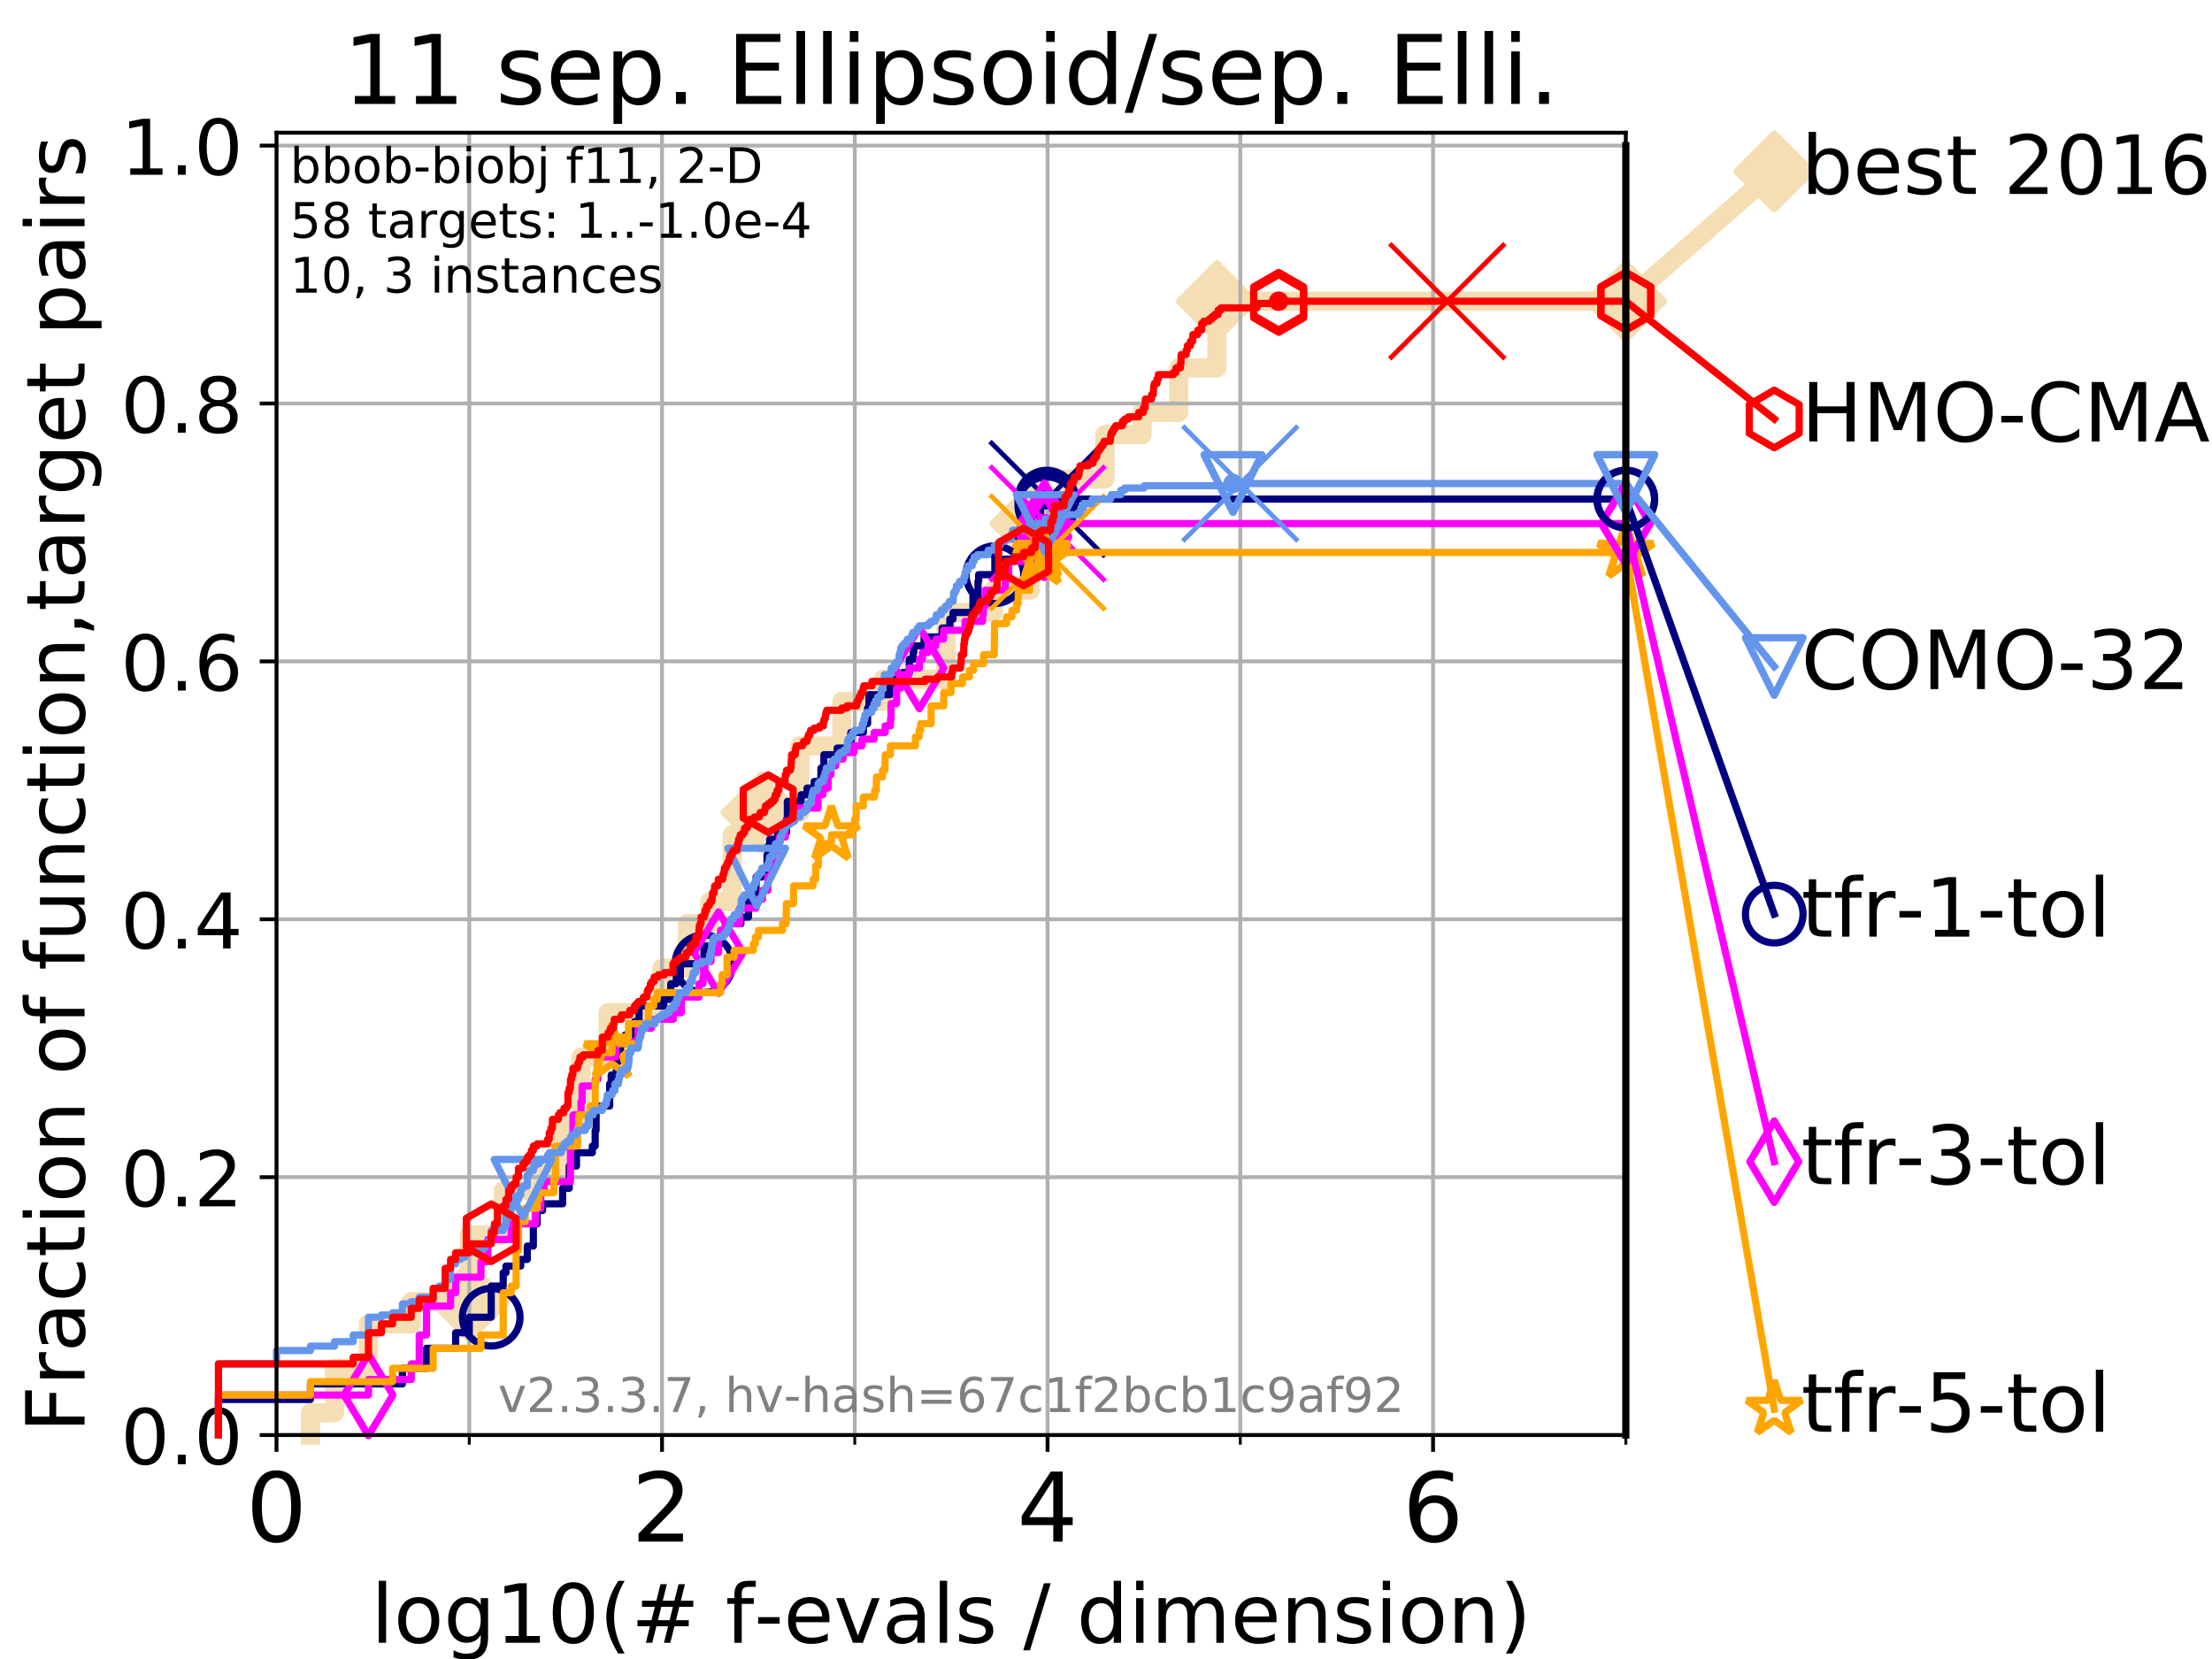 <?xml version="1.0" encoding="utf-8" standalone="no"?>
<!DOCTYPE svg PUBLIC "-//W3C//DTD SVG 1.1//EN"
  "http://www.w3.org/Graphics/SVG/1.1/DTD/svg11.dtd">
<!-- Created with matplotlib (https://matplotlib.org/) -->
<svg height="345.6pt" version="1.1" viewBox="0 0 460.8 345.6" width="460.8pt" xmlns="http://www.w3.org/2000/svg" xmlns:xlink="http://www.w3.org/1999/xlink">
 <defs>
  <style type="text/css">
*{stroke-linecap:butt;stroke-linejoin:round;}
  </style>
 </defs>
 <g id="figure_1">
  <g id="patch_1">
   <path d="M 0 345.6 
L 460.8 345.6 
L 460.8 0 
L 0 0 
z
" style="fill:#ffffff;"/>
  </g>
  <g id="axes_1">
   <g id="patch_2">
    <path d="M 57.6 298.944 
L 338.688 298.944 
L 338.688 27.648 
L 57.6 27.648 
z
" style="fill:#ffffff;"/>
   </g>
   <g id="line2d_1">
    <path d="M 64.671 298.944 
L 64.671 294.313 
L 69.688 294.313 
L 69.688 285.05 
L 76.759 285.05 
L 76.759 275.788 
L 85.667 275.788 
L 85.667 271.157 
L 97.755 271.157 
L 97.755 257.263 
L 104.826 257.263 
L 104.826 248.001 
L 111.897 248.001 
L 111.897 243.37 
L 116.323 243.37 
L 116.323 234.107 
L 121.037 234.107 
L 121.037 220.214 
L 126.674 220.214 
L 126.674 210.951 
L 137.911 210.951 
L 137.911 201.689 
L 143.209 201.689 
L 143.209 192.426 
L 147.868 192.426 
L 147.868 187.795 
L 152.512 187.795 
L 152.512 173.901 
L 158.599 173.901 
L 158.599 169.27 
L 166.629 169.27 
L 166.629 155.377 
L 175.385 155.377 
L 175.385 146.114 
L 184.009 146.114 
L 184.009 141.483 
L 197.053 141.483 
L 197.053 127.589 
L 206.925 127.589 
L 206.925 122.958 
L 214.646 122.958 
L 214.646 109.065 
L 222.094 109.065 
L 222.094 99.802 
L 230.163 99.802 
L 230.163 90.54 
L 237.923 90.54 
L 237.923 85.909 
L 245.548 85.909 
L 245.548 76.646 
L 253.496 76.646 
L 253.496 62.753 
L 338.688 62.753 
" style="fill:none;stroke:#f5deb3;stroke-linecap:square;stroke-width:4;"/>
   </g>
   <g id="line2d_2">
    <defs>
     <path d="M 0 7.778 
L 7.778 0 
L 0 -7.778 
L -7.778 0 
z
" id="ma89935537d" style="stroke:#f5deb3;stroke-linejoin:miter;stroke-width:1.5;"/>
    </defs>
    <g>
     <use style="fill:#f5deb3;stroke:#f5deb3;stroke-linejoin:miter;stroke-width:1.5;" x="97.755" xlink:href="#ma89935537d" y="271.157"/>
     <use style="fill:#f5deb3;stroke:#f5deb3;stroke-linejoin:miter;stroke-width:1.5;" x="158.599" xlink:href="#ma89935537d" y="169.27"/>
     <use style="fill:#f5deb3;stroke:#f5deb3;stroke-linejoin:miter;stroke-width:1.5;" x="214.646" xlink:href="#ma89935537d" y="109.065"/>
     <use style="fill:#f5deb3;stroke:#f5deb3;stroke-linejoin:miter;stroke-width:1.5;" x="253.496" xlink:href="#ma89935537d" y="62.753"/>
     <use style="fill:#f5deb3;stroke:#f5deb3;stroke-linejoin:miter;stroke-width:1.5;" x="338.688" xlink:href="#ma89935537d" y="62.753"/>
    </g>
   </g>
   <g id="line2d_3">
    <path style="fill:none;stroke:#f5deb3;stroke-linecap:square;stroke-width:4;"/>
    <g/>
   </g>
   <g id="line2d_4">
    <path d="M 338.688 62.753 
L 369.608 35.706 
" style="fill:none;stroke:#f5deb3;stroke-linecap:square;stroke-width:4;"/>
    <g>
     <use style="fill:#f5deb3;stroke:#f5deb3;stroke-linejoin:miter;stroke-width:1.5;" x="338.688" xlink:href="#ma89935537d" y="62.753"/>
     <use style="fill:#f5deb3;stroke:#f5deb3;stroke-linejoin:miter;stroke-width:1.5;" x="369.608" xlink:href="#ma89935537d" y="35.706"/>
    </g>
   </g>
   <g id="matplotlib.axis_1">
    <g id="xtick_1">
     <g id="line2d_5">
      <path clip-path="url(#p622d5068dc)" d="M 57.6 298.944 
L 57.6 27.648 
" style="fill:none;stroke:#b0b0b0;stroke-linecap:square;stroke-width:0.8;"/>
     </g>
     <g id="line2d_6">
      <defs>
       <path d="M 0 0 
L 0 3.5 
" id="m2cb02c0bd9" style="stroke:#000000;stroke-width:0.8;"/>
      </defs>
      <g>
       <use style="stroke:#000000;stroke-width:0.8;" x="57.6" xlink:href="#m2cb02c0bd9" y="298.944"/>
      </g>
     </g>
     <g id="text_1">
      <!-- 0 -->
      <defs>
       <path d="M 31.781 66.406 
Q 24.172 66.406 20.328 58.906 
Q 16.5 51.422 16.5 36.375 
Q 16.5 21.391 20.328 13.891 
Q 24.172 6.391 31.781 6.391 
Q 39.453 6.391 43.281 13.891 
Q 47.125 21.391 47.125 36.375 
Q 47.125 51.422 43.281 58.906 
Q 39.453 66.406 31.781 66.406 
z
M 31.781 74.219 
Q 44.047 74.219 50.516 64.516 
Q 56.984 54.828 56.984 36.375 
Q 56.984 17.969 50.516 8.266 
Q 44.047 -1.422 31.781 -1.422 
Q 19.531 -1.422 13.062 8.266 
Q 6.594 17.969 6.594 36.375 
Q 6.594 54.828 13.062 64.516 
Q 19.531 74.219 31.781 74.219 
z
" id="DejaVuSans-48"/>
      </defs>
      <g transform="translate(51.237 321.141)scale(0.2 -0.2)">
       <use xlink:href="#DejaVuSans-48"/>
      </g>
     </g>
    </g>
    <g id="xtick_2">
     <g id="line2d_7">
      <path clip-path="url(#p622d5068dc)" d="M 137.911 298.944 
L 137.911 27.648 
" style="fill:none;stroke:#b0b0b0;stroke-linecap:square;stroke-width:0.8;"/>
     </g>
     <g id="line2d_8">
      <g>
       <use style="stroke:#000000;stroke-width:0.8;" x="137.911" xlink:href="#m2cb02c0bd9" y="298.944"/>
      </g>
     </g>
     <g id="text_2">
      <!-- 2 -->
      <defs>
       <path d="M 19.188 8.297 
L 53.609 8.297 
L 53.609 0 
L 7.328 0 
L 7.328 8.297 
Q 12.938 14.109 22.625 23.891 
Q 32.328 33.688 34.812 36.531 
Q 39.547 41.844 41.422 45.531 
Q 43.312 49.219 43.312 52.781 
Q 43.312 58.594 39.234 62.25 
Q 35.156 65.922 28.609 65.922 
Q 23.969 65.922 18.812 64.312 
Q 13.672 62.703 7.812 59.422 
L 7.812 69.391 
Q 13.766 71.781 18.938 73 
Q 24.125 74.219 28.422 74.219 
Q 39.75 74.219 46.484 68.547 
Q 53.219 62.891 53.219 53.422 
Q 53.219 48.922 51.531 44.891 
Q 49.859 40.875 45.406 35.406 
Q 44.188 33.984 37.641 27.219 
Q 31.109 20.453 19.188 8.297 
z
" id="DejaVuSans-50"/>
      </defs>
      <g transform="translate(131.548 321.141)scale(0.2 -0.2)">
       <use xlink:href="#DejaVuSans-50"/>
      </g>
     </g>
    </g>
    <g id="xtick_3">
     <g id="line2d_9">
      <path clip-path="url(#p622d5068dc)" d="M 218.222 298.944 
L 218.222 27.648 
" style="fill:none;stroke:#b0b0b0;stroke-linecap:square;stroke-width:0.8;"/>
     </g>
     <g id="line2d_10">
      <g>
       <use style="stroke:#000000;stroke-width:0.8;" x="218.222" xlink:href="#m2cb02c0bd9" y="298.944"/>
      </g>
     </g>
     <g id="text_3">
      <!-- 4 -->
      <defs>
       <path d="M 37.797 64.312 
L 12.891 25.391 
L 37.797 25.391 
z
M 35.203 72.906 
L 47.609 72.906 
L 47.609 25.391 
L 58.016 25.391 
L 58.016 17.188 
L 47.609 17.188 
L 47.609 0 
L 37.797 0 
L 37.797 17.188 
L 4.891 17.188 
L 4.891 26.703 
z
" id="DejaVuSans-52"/>
      </defs>
      <g transform="translate(211.859 321.141)scale(0.2 -0.2)">
       <use xlink:href="#DejaVuSans-52"/>
      </g>
     </g>
    </g>
    <g id="xtick_4">
     <g id="line2d_11">
      <path clip-path="url(#p622d5068dc)" d="M 298.533 298.944 
L 298.533 27.648 
" style="fill:none;stroke:#b0b0b0;stroke-linecap:square;stroke-width:0.8;"/>
     </g>
     <g id="line2d_12">
      <g>
       <use style="stroke:#000000;stroke-width:0.8;" x="298.533" xlink:href="#m2cb02c0bd9" y="298.944"/>
      </g>
     </g>
     <g id="text_4">
      <!-- 6 -->
      <defs>
       <path d="M 33.016 40.375 
Q 26.375 40.375 22.484 35.828 
Q 18.609 31.297 18.609 23.391 
Q 18.609 15.531 22.484 10.953 
Q 26.375 6.391 33.016 6.391 
Q 39.656 6.391 43.531 10.953 
Q 47.406 15.531 47.406 23.391 
Q 47.406 31.297 43.531 35.828 
Q 39.656 40.375 33.016 40.375 
z
M 52.594 71.297 
L 52.594 62.312 
Q 48.875 64.062 45.094 64.984 
Q 41.312 65.922 37.594 65.922 
Q 27.828 65.922 22.672 59.328 
Q 17.531 52.734 16.797 39.406 
Q 19.672 43.656 24.016 45.922 
Q 28.375 48.188 33.594 48.188 
Q 44.578 48.188 50.953 41.516 
Q 57.328 34.859 57.328 23.391 
Q 57.328 12.156 50.688 5.359 
Q 44.047 -1.422 33.016 -1.422 
Q 20.359 -1.422 13.672 8.266 
Q 6.984 17.969 6.984 36.375 
Q 6.984 53.656 15.188 63.938 
Q 23.391 74.219 37.203 74.219 
Q 40.922 74.219 44.703 73.484 
Q 48.484 72.75 52.594 71.297 
z
" id="DejaVuSans-54"/>
      </defs>
      <g transform="translate(292.17 321.141)scale(0.2 -0.2)">
       <use xlink:href="#DejaVuSans-54"/>
      </g>
     </g>
    </g>
    <g id="xtick_5">
     <g id="line2d_13">
      <path clip-path="url(#p622d5068dc)" d="M 97.755 298.944 
L 97.755 27.648 
" style="fill:none;stroke:#b0b0b0;stroke-linecap:square;stroke-width:0.8;"/>
     </g>
     <g id="line2d_14">
      <defs>
       <path d="M 0 0 
L 0 2 
" id="m84262d6d5a" style="stroke:#000000;stroke-width:0.6;"/>
      </defs>
      <g>
       <use style="stroke:#000000;stroke-width:0.6;" x="97.755" xlink:href="#m84262d6d5a" y="298.944"/>
      </g>
     </g>
    </g>
    <g id="xtick_6">
     <g id="line2d_15">
      <path clip-path="url(#p622d5068dc)" d="M 178.066 298.944 
L 178.066 27.648 
" style="fill:none;stroke:#b0b0b0;stroke-linecap:square;stroke-width:0.8;"/>
     </g>
     <g id="line2d_16">
      <g>
       <use style="stroke:#000000;stroke-width:0.6;" x="178.066" xlink:href="#m84262d6d5a" y="298.944"/>
      </g>
     </g>
    </g>
    <g id="xtick_7">
     <g id="line2d_17">
      <path clip-path="url(#p622d5068dc)" d="M 258.377 298.944 
L 258.377 27.648 
" style="fill:none;stroke:#b0b0b0;stroke-linecap:square;stroke-width:0.8;"/>
     </g>
     <g id="line2d_18">
      <g>
       <use style="stroke:#000000;stroke-width:0.6;" x="258.377" xlink:href="#m84262d6d5a" y="298.944"/>
      </g>
     </g>
    </g>
    <g id="xtick_8">
     <g id="line2d_19">
      <path clip-path="url(#p622d5068dc)" d="M 338.688 298.944 
L 338.688 27.648 
" style="fill:none;stroke:#b0b0b0;stroke-linecap:square;stroke-width:0.8;"/>
     </g>
     <g id="line2d_20">
      <g>
       <use style="stroke:#000000;stroke-width:0.6;" x="338.688" xlink:href="#m84262d6d5a" y="298.944"/>
      </g>
     </g>
    </g>
    <g id="text_5">
     <!-- log10(# f-evals / dimension) -->
     <defs>
      <path d="M 9.422 75.984 
L 18.406 75.984 
L 18.406 0 
L 9.422 0 
z
" id="DejaVuSans-108"/>
      <path d="M 30.609 48.391 
Q 23.391 48.391 19.188 42.75 
Q 14.984 37.109 14.984 27.297 
Q 14.984 17.484 19.156 11.844 
Q 23.344 6.203 30.609 6.203 
Q 37.797 6.203 41.984 11.859 
Q 46.188 17.531 46.188 27.297 
Q 46.188 37.016 41.984 42.703 
Q 37.797 48.391 30.609 48.391 
z
M 30.609 56 
Q 42.328 56 49.016 48.375 
Q 55.719 40.766 55.719 27.297 
Q 55.719 13.875 49.016 6.219 
Q 42.328 -1.422 30.609 -1.422 
Q 18.844 -1.422 12.172 6.219 
Q 5.516 13.875 5.516 27.297 
Q 5.516 40.766 12.172 48.375 
Q 18.844 56 30.609 56 
z
" id="DejaVuSans-111"/>
      <path d="M 45.406 27.984 
Q 45.406 37.75 41.375 43.109 
Q 37.359 48.484 30.078 48.484 
Q 22.859 48.484 18.828 43.109 
Q 14.797 37.75 14.797 27.984 
Q 14.797 18.266 18.828 12.891 
Q 22.859 7.516 30.078 7.516 
Q 37.359 7.516 41.375 12.891 
Q 45.406 18.266 45.406 27.984 
z
M 54.391 6.781 
Q 54.391 -7.172 48.188 -13.984 
Q 42 -20.797 29.203 -20.797 
Q 24.469 -20.797 20.266 -20.094 
Q 16.062 -19.391 12.109 -17.922 
L 12.109 -9.188 
Q 16.062 -11.328 19.922 -12.344 
Q 23.781 -13.375 27.781 -13.375 
Q 36.625 -13.375 41.016 -8.766 
Q 45.406 -4.156 45.406 5.172 
L 45.406 9.625 
Q 42.625 4.781 38.281 2.391 
Q 33.938 0 27.875 0 
Q 17.828 0 11.672 7.656 
Q 5.516 15.328 5.516 27.984 
Q 5.516 40.672 11.672 48.328 
Q 17.828 56 27.875 56 
Q 33.938 56 38.281 53.609 
Q 42.625 51.219 45.406 46.391 
L 45.406 54.688 
L 54.391 54.688 
z
" id="DejaVuSans-103"/>
      <path d="M 12.406 8.297 
L 28.516 8.297 
L 28.516 63.922 
L 10.984 60.406 
L 10.984 69.391 
L 28.422 72.906 
L 38.281 72.906 
L 38.281 8.297 
L 54.391 8.297 
L 54.391 0 
L 12.406 0 
z
" id="DejaVuSans-49"/>
      <path d="M 31 75.875 
Q 24.469 64.656 21.281 53.656 
Q 18.109 42.672 18.109 31.391 
Q 18.109 20.125 21.312 9.062 
Q 24.516 -2 31 -13.188 
L 23.188 -13.188 
Q 15.875 -1.703 12.234 9.375 
Q 8.594 20.453 8.594 31.391 
Q 8.594 42.281 12.203 53.312 
Q 15.828 64.359 23.188 75.875 
z
" id="DejaVuSans-40"/>
      <path d="M 51.125 44 
L 36.922 44 
L 32.812 27.688 
L 47.125 27.688 
z
M 43.797 71.781 
L 38.719 51.516 
L 52.984 51.516 
L 58.109 71.781 
L 65.922 71.781 
L 60.891 51.516 
L 76.125 51.516 
L 76.125 44 
L 58.984 44 
L 54.984 27.688 
L 70.516 27.688 
L 70.516 20.219 
L 53.078 20.219 
L 48 0 
L 40.188 0 
L 45.219 20.219 
L 30.906 20.219 
L 25.875 0 
L 18.016 0 
L 23.094 20.219 
L 7.719 20.219 
L 7.719 27.688 
L 24.906 27.688 
L 29 44 
L 13.281 44 
L 13.281 51.516 
L 30.906 51.516 
L 35.891 71.781 
z
" id="DejaVuSans-35"/>
      <path id="DejaVuSans-32"/>
      <path d="M 37.109 75.984 
L 37.109 68.5 
L 28.516 68.5 
Q 23.688 68.5 21.797 66.547 
Q 19.922 64.594 19.922 59.516 
L 19.922 54.688 
L 34.719 54.688 
L 34.719 47.703 
L 19.922 47.703 
L 19.922 0 
L 10.891 0 
L 10.891 47.703 
L 2.297 47.703 
L 2.297 54.688 
L 10.891 54.688 
L 10.891 58.5 
Q 10.891 67.625 15.141 71.797 
Q 19.391 75.984 28.609 75.984 
z
" id="DejaVuSans-102"/>
      <path d="M 4.891 31.391 
L 31.203 31.391 
L 31.203 23.391 
L 4.891 23.391 
z
" id="DejaVuSans-45"/>
      <path d="M 56.203 29.594 
L 56.203 25.203 
L 14.891 25.203 
Q 15.484 15.922 20.484 11.062 
Q 25.484 6.203 34.422 6.203 
Q 39.594 6.203 44.453 7.469 
Q 49.312 8.734 54.109 11.281 
L 54.109 2.781 
Q 49.266 0.734 44.188 -0.344 
Q 39.109 -1.422 33.891 -1.422 
Q 20.797 -1.422 13.156 6.188 
Q 5.516 13.812 5.516 26.812 
Q 5.516 40.234 12.766 48.109 
Q 20.016 56 32.328 56 
Q 43.359 56 49.781 48.891 
Q 56.203 41.797 56.203 29.594 
z
M 47.219 32.234 
Q 47.125 39.594 43.094 43.984 
Q 39.062 48.391 32.422 48.391 
Q 24.906 48.391 20.391 44.141 
Q 15.875 39.891 15.188 32.172 
z
" id="DejaVuSans-101"/>
      <path d="M 2.984 54.688 
L 12.5 54.688 
L 29.594 8.797 
L 46.688 54.688 
L 56.203 54.688 
L 35.688 0 
L 23.484 0 
z
" id="DejaVuSans-118"/>
      <path d="M 34.281 27.484 
Q 23.391 27.484 19.188 25 
Q 14.984 22.516 14.984 16.5 
Q 14.984 11.719 18.141 8.906 
Q 21.297 6.109 26.703 6.109 
Q 34.188 6.109 38.703 11.406 
Q 43.219 16.703 43.219 25.484 
L 43.219 27.484 
z
M 52.203 31.203 
L 52.203 0 
L 43.219 0 
L 43.219 8.297 
Q 40.141 3.328 35.547 0.953 
Q 30.953 -1.422 24.312 -1.422 
Q 15.922 -1.422 10.953 3.297 
Q 6 8.016 6 15.922 
Q 6 25.141 12.172 29.828 
Q 18.359 34.516 30.609 34.516 
L 43.219 34.516 
L 43.219 35.406 
Q 43.219 41.609 39.141 45 
Q 35.062 48.391 27.688 48.391 
Q 23 48.391 18.547 47.266 
Q 14.109 46.141 10.016 43.891 
L 10.016 52.203 
Q 14.938 54.109 19.578 55.047 
Q 24.219 56 28.609 56 
Q 40.484 56 46.344 49.844 
Q 52.203 43.703 52.203 31.203 
z
" id="DejaVuSans-97"/>
      <path d="M 44.281 53.078 
L 44.281 44.578 
Q 40.484 46.531 36.375 47.5 
Q 32.281 48.484 27.875 48.484 
Q 21.188 48.484 17.844 46.438 
Q 14.5 44.391 14.5 40.281 
Q 14.5 37.156 16.891 35.375 
Q 19.281 33.594 26.516 31.984 
L 29.594 31.297 
Q 39.156 29.25 43.188 25.516 
Q 47.219 21.781 47.219 15.094 
Q 47.219 7.469 41.188 3.016 
Q 35.156 -1.422 24.609 -1.422 
Q 20.219 -1.422 15.453 -0.562 
Q 10.688 0.297 5.422 2 
L 5.422 11.281 
Q 10.406 8.688 15.234 7.391 
Q 20.062 6.109 24.812 6.109 
Q 31.156 6.109 34.562 8.281 
Q 37.984 10.453 37.984 14.406 
Q 37.984 18.062 35.516 20.016 
Q 33.062 21.969 24.703 23.781 
L 21.578 24.516 
Q 13.234 26.266 9.516 29.906 
Q 5.812 33.547 5.812 39.891 
Q 5.812 47.609 11.281 51.797 
Q 16.75 56 26.812 56 
Q 31.781 56 36.172 55.266 
Q 40.578 54.547 44.281 53.078 
z
" id="DejaVuSans-115"/>
      <path d="M 25.391 72.906 
L 33.688 72.906 
L 8.297 -9.281 
L 0 -9.281 
z
" id="DejaVuSans-47"/>
      <path d="M 45.406 46.391 
L 45.406 75.984 
L 54.391 75.984 
L 54.391 0 
L 45.406 0 
L 45.406 8.203 
Q 42.578 3.328 38.25 0.953 
Q 33.938 -1.422 27.875 -1.422 
Q 17.969 -1.422 11.734 6.484 
Q 5.516 14.406 5.516 27.297 
Q 5.516 40.188 11.734 48.094 
Q 17.969 56 27.875 56 
Q 33.938 56 38.25 53.625 
Q 42.578 51.266 45.406 46.391 
z
M 14.797 27.297 
Q 14.797 17.391 18.875 11.75 
Q 22.953 6.109 30.078 6.109 
Q 37.203 6.109 41.297 11.75 
Q 45.406 17.391 45.406 27.297 
Q 45.406 37.203 41.297 42.844 
Q 37.203 48.484 30.078 48.484 
Q 22.953 48.484 18.875 42.844 
Q 14.797 37.203 14.797 27.297 
z
" id="DejaVuSans-100"/>
      <path d="M 9.422 54.688 
L 18.406 54.688 
L 18.406 0 
L 9.422 0 
z
M 9.422 75.984 
L 18.406 75.984 
L 18.406 64.594 
L 9.422 64.594 
z
" id="DejaVuSans-105"/>
      <path d="M 52 44.188 
Q 55.375 50.25 60.062 53.125 
Q 64.75 56 71.094 56 
Q 79.641 56 84.281 50.016 
Q 88.922 44.047 88.922 33.016 
L 88.922 0 
L 79.891 0 
L 79.891 32.719 
Q 79.891 40.578 77.094 44.375 
Q 74.312 48.188 68.609 48.188 
Q 61.625 48.188 57.562 43.547 
Q 53.516 38.922 53.516 30.906 
L 53.516 0 
L 44.484 0 
L 44.484 32.719 
Q 44.484 40.625 41.703 44.406 
Q 38.922 48.188 33.109 48.188 
Q 26.219 48.188 22.156 43.531 
Q 18.109 38.875 18.109 30.906 
L 18.109 0 
L 9.078 0 
L 9.078 54.688 
L 18.109 54.688 
L 18.109 46.188 
Q 21.188 51.219 25.484 53.609 
Q 29.781 56 35.688 56 
Q 41.656 56 45.828 52.969 
Q 50 49.953 52 44.188 
z
" id="DejaVuSans-109"/>
      <path d="M 54.891 33.016 
L 54.891 0 
L 45.906 0 
L 45.906 32.719 
Q 45.906 40.484 42.875 44.328 
Q 39.844 48.188 33.797 48.188 
Q 26.516 48.188 22.312 43.547 
Q 18.109 38.922 18.109 30.906 
L 18.109 0 
L 9.078 0 
L 9.078 54.688 
L 18.109 54.688 
L 18.109 46.188 
Q 21.344 51.125 25.703 53.562 
Q 30.078 56 35.797 56 
Q 45.219 56 50.047 50.172 
Q 54.891 44.344 54.891 33.016 
z
" id="DejaVuSans-110"/>
      <path d="M 8.016 75.875 
L 15.828 75.875 
Q 23.141 64.359 26.781 53.312 
Q 30.422 42.281 30.422 31.391 
Q 30.422 20.453 26.781 9.375 
Q 23.141 -1.703 15.828 -13.188 
L 8.016 -13.188 
Q 14.5 -2 17.703 9.062 
Q 20.906 20.125 20.906 31.391 
Q 20.906 42.672 17.703 53.656 
Q 14.5 64.656 8.016 75.875 
z
" id="DejaVuSans-41"/>
     </defs>
     <g transform="translate(77.303 342.218)scale(0.17 -0.17)">
      <use xlink:href="#DejaVuSans-108"/>
      <use x="27.783" xlink:href="#DejaVuSans-111"/>
      <use x="88.965" xlink:href="#DejaVuSans-103"/>
      <use x="152.441" xlink:href="#DejaVuSans-49"/>
      <use x="216.064" xlink:href="#DejaVuSans-48"/>
      <use x="279.688" xlink:href="#DejaVuSans-40"/>
      <use x="318.701" xlink:href="#DejaVuSans-35"/>
      <use x="402.49" xlink:href="#DejaVuSans-32"/>
      <use x="434.277" xlink:href="#DejaVuSans-102"/>
      <use x="469.404" xlink:href="#DejaVuSans-45"/>
      <use x="505.488" xlink:href="#DejaVuSans-101"/>
      <use x="567.012" xlink:href="#DejaVuSans-118"/>
      <use x="626.191" xlink:href="#DejaVuSans-97"/>
      <use x="687.471" xlink:href="#DejaVuSans-108"/>
      <use x="715.254" xlink:href="#DejaVuSans-115"/>
      <use x="767.354" xlink:href="#DejaVuSans-32"/>
      <use x="799.141" xlink:href="#DejaVuSans-47"/>
      <use x="832.832" xlink:href="#DejaVuSans-32"/>
      <use x="864.619" xlink:href="#DejaVuSans-100"/>
      <use x="928.096" xlink:href="#DejaVuSans-105"/>
      <use x="955.879" xlink:href="#DejaVuSans-109"/>
      <use x="1053.291" xlink:href="#DejaVuSans-101"/>
      <use x="1114.814" xlink:href="#DejaVuSans-110"/>
      <use x="1178.193" xlink:href="#DejaVuSans-115"/>
      <use x="1230.293" xlink:href="#DejaVuSans-105"/>
      <use x="1258.076" xlink:href="#DejaVuSans-111"/>
      <use x="1319.258" xlink:href="#DejaVuSans-110"/>
      <use x="1382.637" xlink:href="#DejaVuSans-41"/>
     </g>
    </g>
   </g>
   <g id="matplotlib.axis_2">
    <g id="ytick_1">
     <g id="line2d_21">
      <path clip-path="url(#p622d5068dc)" d="M 57.6 298.944 
L 338.688 298.944 
" style="fill:none;stroke:#b0b0b0;stroke-linecap:square;stroke-width:0.8;"/>
     </g>
     <g id="line2d_22">
      <defs>
       <path d="M 0 0 
L -3.5 0 
" id="m48795b4cd2" style="stroke:#000000;stroke-width:0.8;"/>
      </defs>
      <g>
       <use style="stroke:#000000;stroke-width:0.8;" x="57.6" xlink:href="#m48795b4cd2" y="298.944"/>
      </g>
     </g>
     <g id="text_6">
      <!-- 0.0 -->
      <defs>
       <path d="M 10.688 12.406 
L 21 12.406 
L 21 0 
L 10.688 0 
z
" id="DejaVuSans-46"/>
      </defs>
      <g transform="translate(25.155 305.023)scale(0.16 -0.16)">
       <use xlink:href="#DejaVuSans-48"/>
       <use x="63.623" xlink:href="#DejaVuSans-46"/>
       <use x="95.41" xlink:href="#DejaVuSans-48"/>
      </g>
     </g>
    </g>
    <g id="ytick_2">
     <g id="line2d_23">
      <path clip-path="url(#p622d5068dc)" d="M 57.6 245.222 
L 338.688 245.222 
" style="fill:none;stroke:#b0b0b0;stroke-linecap:square;stroke-width:0.8;"/>
     </g>
     <g id="line2d_24">
      <g>
       <use style="stroke:#000000;stroke-width:0.8;" x="57.6" xlink:href="#m48795b4cd2" y="245.222"/>
      </g>
     </g>
     <g id="text_7">
      <!-- 0.2 -->
      <g transform="translate(25.155 251.301)scale(0.16 -0.16)">
       <use xlink:href="#DejaVuSans-48"/>
       <use x="63.623" xlink:href="#DejaVuSans-46"/>
       <use x="95.41" xlink:href="#DejaVuSans-50"/>
      </g>
     </g>
    </g>
    <g id="ytick_3">
     <g id="line2d_25">
      <path clip-path="url(#p622d5068dc)" d="M 57.6 191.5 
L 338.688 191.5 
" style="fill:none;stroke:#b0b0b0;stroke-linecap:square;stroke-width:0.8;"/>
     </g>
     <g id="line2d_26">
      <g>
       <use style="stroke:#000000;stroke-width:0.8;" x="57.6" xlink:href="#m48795b4cd2" y="191.5"/>
      </g>
     </g>
     <g id="text_8">
      <!-- 0.4 -->
      <g transform="translate(25.155 197.579)scale(0.16 -0.16)">
       <use xlink:href="#DejaVuSans-48"/>
       <use x="63.623" xlink:href="#DejaVuSans-46"/>
       <use x="95.41" xlink:href="#DejaVuSans-52"/>
      </g>
     </g>
    </g>
    <g id="ytick_4">
     <g id="line2d_27">
      <path clip-path="url(#p622d5068dc)" d="M 57.6 137.778 
L 338.688 137.778 
" style="fill:none;stroke:#b0b0b0;stroke-linecap:square;stroke-width:0.8;"/>
     </g>
     <g id="line2d_28">
      <g>
       <use style="stroke:#000000;stroke-width:0.8;" x="57.6" xlink:href="#m48795b4cd2" y="137.778"/>
      </g>
     </g>
     <g id="text_9">
      <!-- 0.6 -->
      <g transform="translate(25.155 143.857)scale(0.16 -0.16)">
       <use xlink:href="#DejaVuSans-48"/>
       <use x="63.623" xlink:href="#DejaVuSans-46"/>
       <use x="95.41" xlink:href="#DejaVuSans-54"/>
      </g>
     </g>
    </g>
    <g id="ytick_5">
     <g id="line2d_29">
      <path clip-path="url(#p622d5068dc)" d="M 57.6 84.056 
L 338.688 84.056 
" style="fill:none;stroke:#b0b0b0;stroke-linecap:square;stroke-width:0.8;"/>
     </g>
     <g id="line2d_30">
      <g>
       <use style="stroke:#000000;stroke-width:0.8;" x="57.6" xlink:href="#m48795b4cd2" y="84.056"/>
      </g>
     </g>
     <g id="text_10">
      <!-- 0.8 -->
      <defs>
       <path d="M 31.781 34.625 
Q 24.75 34.625 20.719 30.859 
Q 16.703 27.094 16.703 20.516 
Q 16.703 13.922 20.719 10.156 
Q 24.75 6.391 31.781 6.391 
Q 38.812 6.391 42.859 10.172 
Q 46.922 13.969 46.922 20.516 
Q 46.922 27.094 42.891 30.859 
Q 38.875 34.625 31.781 34.625 
z
M 21.922 38.812 
Q 15.578 40.375 12.031 44.719 
Q 8.5 49.078 8.5 55.328 
Q 8.5 64.062 14.719 69.141 
Q 20.953 74.219 31.781 74.219 
Q 42.672 74.219 48.875 69.141 
Q 55.078 64.062 55.078 55.328 
Q 55.078 49.078 51.531 44.719 
Q 48 40.375 41.703 38.812 
Q 48.828 37.156 52.797 32.312 
Q 56.781 27.484 56.781 20.516 
Q 56.781 9.906 50.312 4.234 
Q 43.844 -1.422 31.781 -1.422 
Q 19.734 -1.422 13.25 4.234 
Q 6.781 9.906 6.781 20.516 
Q 6.781 27.484 10.781 32.312 
Q 14.797 37.156 21.922 38.812 
z
M 18.312 54.391 
Q 18.312 48.734 21.844 45.562 
Q 25.391 42.391 31.781 42.391 
Q 38.141 42.391 41.719 45.562 
Q 45.312 48.734 45.312 54.391 
Q 45.312 60.062 41.719 63.234 
Q 38.141 66.406 31.781 66.406 
Q 25.391 66.406 21.844 63.234 
Q 18.312 60.062 18.312 54.391 
z
" id="DejaVuSans-56"/>
      </defs>
      <g transform="translate(25.155 90.135)scale(0.16 -0.16)">
       <use xlink:href="#DejaVuSans-48"/>
       <use x="63.623" xlink:href="#DejaVuSans-46"/>
       <use x="95.41" xlink:href="#DejaVuSans-56"/>
      </g>
     </g>
    </g>
    <g id="ytick_6">
     <g id="line2d_31">
      <path clip-path="url(#p622d5068dc)" d="M 57.6 30.334 
L 338.688 30.334 
" style="fill:none;stroke:#b0b0b0;stroke-linecap:square;stroke-width:0.8;"/>
     </g>
     <g id="line2d_32">
      <g>
       <use style="stroke:#000000;stroke-width:0.8;" x="57.6" xlink:href="#m48795b4cd2" y="30.334"/>
      </g>
     </g>
     <g id="text_11">
      <!-- 1.0 -->
      <g transform="translate(25.155 36.413)scale(0.16 -0.16)">
       <use xlink:href="#DejaVuSans-49"/>
       <use x="63.623" xlink:href="#DejaVuSans-46"/>
       <use x="95.41" xlink:href="#DejaVuSans-48"/>
      </g>
     </g>
    </g>
    <g id="text_12">
     <!-- Fraction of function,target pairs -->
     <defs>
      <path d="M 9.812 72.906 
L 51.703 72.906 
L 51.703 64.594 
L 19.672 64.594 
L 19.672 43.109 
L 48.578 43.109 
L 48.578 34.812 
L 19.672 34.812 
L 19.672 0 
L 9.812 0 
z
" id="DejaVuSans-70"/>
      <path d="M 41.109 46.297 
Q 39.594 47.172 37.812 47.578 
Q 36.031 48 33.891 48 
Q 26.266 48 22.188 43.047 
Q 18.109 38.094 18.109 28.812 
L 18.109 0 
L 9.078 0 
L 9.078 54.688 
L 18.109 54.688 
L 18.109 46.188 
Q 20.953 51.172 25.484 53.578 
Q 30.031 56 36.531 56 
Q 37.453 56 38.578 55.875 
Q 39.703 55.766 41.062 55.516 
z
" id="DejaVuSans-114"/>
      <path d="M 48.781 52.594 
L 48.781 44.188 
Q 44.969 46.297 41.141 47.344 
Q 37.312 48.391 33.406 48.391 
Q 24.656 48.391 19.812 42.844 
Q 14.984 37.312 14.984 27.297 
Q 14.984 17.281 19.812 11.734 
Q 24.656 6.203 33.406 6.203 
Q 37.312 6.203 41.141 7.25 
Q 44.969 8.297 48.781 10.406 
L 48.781 2.094 
Q 45.016 0.344 40.984 -0.531 
Q 36.969 -1.422 32.422 -1.422 
Q 20.062 -1.422 12.781 6.344 
Q 5.516 14.109 5.516 27.297 
Q 5.516 40.672 12.859 48.328 
Q 20.219 56 33.016 56 
Q 37.156 56 41.109 55.141 
Q 45.062 54.297 48.781 52.594 
z
" id="DejaVuSans-99"/>
      <path d="M 18.312 70.219 
L 18.312 54.688 
L 36.812 54.688 
L 36.812 47.703 
L 18.312 47.703 
L 18.312 18.016 
Q 18.312 11.328 20.141 9.422 
Q 21.969 7.516 27.594 7.516 
L 36.812 7.516 
L 36.812 0 
L 27.594 0 
Q 17.188 0 13.234 3.875 
Q 9.281 7.766 9.281 18.016 
L 9.281 47.703 
L 2.688 47.703 
L 2.688 54.688 
L 9.281 54.688 
L 9.281 70.219 
z
" id="DejaVuSans-116"/>
      <path d="M 8.5 21.578 
L 8.5 54.688 
L 17.484 54.688 
L 17.484 21.922 
Q 17.484 14.156 20.5 10.266 
Q 23.531 6.391 29.594 6.391 
Q 36.859 6.391 41.078 11.031 
Q 45.312 15.672 45.312 23.688 
L 45.312 54.688 
L 54.297 54.688 
L 54.297 0 
L 45.312 0 
L 45.312 8.406 
Q 42.047 3.422 37.719 1 
Q 33.406 -1.422 27.688 -1.422 
Q 18.266 -1.422 13.375 4.438 
Q 8.5 10.297 8.5 21.578 
z
M 31.109 56 
z
" id="DejaVuSans-117"/>
      <path d="M 11.719 12.406 
L 22.016 12.406 
L 22.016 4 
L 14.016 -11.625 
L 7.719 -11.625 
L 11.719 4 
z
" id="DejaVuSans-44"/>
      <path d="M 18.109 8.203 
L 18.109 -20.797 
L 9.078 -20.797 
L 9.078 54.688 
L 18.109 54.688 
L 18.109 46.391 
Q 20.953 51.266 25.266 53.625 
Q 29.594 56 35.594 56 
Q 45.562 56 51.781 48.094 
Q 58.016 40.188 58.016 27.297 
Q 58.016 14.406 51.781 6.484 
Q 45.562 -1.422 35.594 -1.422 
Q 29.594 -1.422 25.266 0.953 
Q 20.953 3.328 18.109 8.203 
z
M 48.688 27.297 
Q 48.688 37.203 44.609 42.844 
Q 40.531 48.484 33.406 48.484 
Q 26.266 48.484 22.188 42.844 
Q 18.109 37.203 18.109 27.297 
Q 18.109 17.391 22.188 11.75 
Q 26.266 6.109 33.406 6.109 
Q 40.531 6.109 44.609 11.75 
Q 48.688 17.391 48.688 27.297 
z
" id="DejaVuSans-112"/>
     </defs>
     <g transform="translate(17.62 298.435)rotate(-90)scale(0.17 -0.17)">
      <use xlink:href="#DejaVuSans-70"/>
      <use x="57.41" xlink:href="#DejaVuSans-114"/>
      <use x="98.523" xlink:href="#DejaVuSans-97"/>
      <use x="159.803" xlink:href="#DejaVuSans-99"/>
      <use x="214.783" xlink:href="#DejaVuSans-116"/>
      <use x="253.992" xlink:href="#DejaVuSans-105"/>
      <use x="281.775" xlink:href="#DejaVuSans-111"/>
      <use x="342.957" xlink:href="#DejaVuSans-110"/>
      <use x="406.336" xlink:href="#DejaVuSans-32"/>
      <use x="438.123" xlink:href="#DejaVuSans-111"/>
      <use x="499.305" xlink:href="#DejaVuSans-102"/>
      <use x="534.51" xlink:href="#DejaVuSans-32"/>
      <use x="566.297" xlink:href="#DejaVuSans-102"/>
      <use x="601.502" xlink:href="#DejaVuSans-117"/>
      <use x="664.881" xlink:href="#DejaVuSans-110"/>
      <use x="728.26" xlink:href="#DejaVuSans-99"/>
      <use x="783.24" xlink:href="#DejaVuSans-116"/>
      <use x="822.449" xlink:href="#DejaVuSans-105"/>
      <use x="850.232" xlink:href="#DejaVuSans-111"/>
      <use x="911.414" xlink:href="#DejaVuSans-110"/>
      <use x="974.793" xlink:href="#DejaVuSans-44"/>
      <use x="1006.58" xlink:href="#DejaVuSans-116"/>
      <use x="1045.789" xlink:href="#DejaVuSans-97"/>
      <use x="1107.068" xlink:href="#DejaVuSans-114"/>
      <use x="1148.166" xlink:href="#DejaVuSans-103"/>
      <use x="1211.643" xlink:href="#DejaVuSans-101"/>
      <use x="1273.166" xlink:href="#DejaVuSans-116"/>
      <use x="1312.375" xlink:href="#DejaVuSans-32"/>
      <use x="1344.162" xlink:href="#DejaVuSans-112"/>
      <use x="1407.639" xlink:href="#DejaVuSans-97"/>
      <use x="1468.918" xlink:href="#DejaVuSans-105"/>
      <use x="1496.701" xlink:href="#DejaVuSans-114"/>
      <use x="1537.814" xlink:href="#DejaVuSans-115"/>
     </g>
    </g>
   </g>
   <g id="line2d_33">
    <defs>
     <path d="M 0 1.5 
C 0.398 1.5 0.779 1.342 1.061 1.061 
C 1.342 0.779 1.5 0.398 1.5 0 
C 1.5 -0.398 1.342 -0.779 1.061 -1.061 
C 0.779 -1.342 0.398 -1.5 0 -1.5 
C -0.398 -1.5 -0.779 -1.342 -1.061 -1.061 
C -1.342 -0.779 -1.5 -0.398 -1.5 0 
C -1.5 0.398 -1.342 0.779 -1.061 1.061 
C -0.779 1.342 -0.398 1.5 0 1.5 
z
" id="mc28ee03a9f" style="stroke:#f5deb3;"/>
    </defs>
    <g>
     <use style="fill:#f5deb3;stroke:#f5deb3;" x="253.496" xlink:href="#mc28ee03a9f" y="62.753"/>
     <use style="fill:#f5deb3;stroke:#f5deb3;" x="253.496" xlink:href="#mc28ee03a9f" y="62.753"/>
    </g>
   </g>
   <g id="line2d_34">
    <defs>
     <path d="M 0 1.5 
C 0.398 1.5 0.779 1.342 1.061 1.061 
C 1.342 0.779 1.5 0.398 1.5 0 
C 1.5 -0.398 1.342 -0.779 1.061 -1.061 
C 0.779 -1.342 0.398 -1.5 0 -1.5 
C -0.398 -1.5 -0.779 -1.342 -1.061 -1.061 
C -1.342 -0.779 -1.5 -0.398 -1.5 0 
C -1.5 0.398 -1.342 0.779 -1.061 1.061 
C -0.779 1.342 -0.398 1.5 0 1.5 
z
" id="m8c0bff40e7" style="stroke:#000080;"/>
    </defs>
    <g>
     <use style="fill:#000080;stroke:#000080;" x="218.07" xlink:href="#m8c0bff40e7" y="103.97"/>
     <use style="fill:#000080;stroke:#000080;" x="218.07" xlink:href="#m8c0bff40e7" y="103.97"/>
    </g>
   </g>
   <g id="line2d_35">
    <path d="M 45.512 298.944 
L 45.512 291.534 
L 64.671 291.534 
L 64.671 288.292 
L 83.83 288.292 
L 83.83 285.05 
L 88.847 285.05 
L 88.847 280.882 
L 94.921 280.882 
L 94.921 277.64 
L 97.755 277.64 
L 97.755 274.399 
L 102.331 274.399 
L 102.331 267.915 
L 104.826 267.915 
L 104.826 265.136 
L 105.398 265.136 
L 105.398 263.747 
L 108.484 263.747 
L 108.484 262.357 
L 109.843 262.357 
L 109.843 259.579 
L 111.105 259.579 
L 111.105 254.948 
L 111.897 254.948 
L 111.897 252.169 
L 113.023 252.169 
L 113.023 250.779 
L 117.203 250.779 
L 117.203 247.538 
L 118.577 247.538 
L 118.577 242.906 
L 120.094 242.906 
L 120.094 240.128 
L 123.394 240.128 
L 123.394 238.738 
L 123.985 238.738 
L 123.985 235.496 
L 124.178 235.496 
L 124.178 230.402 
L 127.003 230.402 
L 127.003 225.771 
L 127.326 225.771 
L 127.326 223.918 
L 128.411 223.918 
L 128.411 221.14 
L 128.856 221.14 
L 128.856 219.287 
L 129.291 219.287 
L 129.291 217.435 
L 130.264 217.435 
L 130.264 215.582 
L 132.182 215.582 
L 132.182 212.804 
L 133.125 212.804 
L 133.125 209.562 
L 138.256 209.562 
L 138.256 208.172 
L 139.731 208.172 
L 139.731 204.931 
L 140.871 204.931 
L 140.871 203.541 
L 141.732 203.541 
L 141.732 200.762 
L 146.644 200.762 
L 146.644 197.057 
L 148.733 197.057 
L 148.733 195.668 
L 150.172 195.668 
L 150.172 193.816 
L 151.341 193.816 
L 151.341 192.426 
L 154.338 192.426 
L 154.338 191.037 
L 155.929 191.037 
L 155.929 187.795 
L 156.449 187.795 
L 156.449 186.406 
L 157.5 186.406 
L 157.5 182.701 
L 158.679 182.701 
L 158.679 181.311 
L 159.783 181.311 
L 159.783 178.07 
L 160.055 178.07 
L 160.055 176.217 
L 160.346 176.217 
L 160.346 174.828 
L 161.999 174.828 
L 161.999 173.438 
L 163.848 173.438 
L 163.848 170.66 
L 164.024 170.66 
L 164.024 166.955 
L 166.879 166.955 
L 166.879 165.565 
L 168.125 165.565 
L 168.125 164.176 
L 169.603 164.176 
L 169.603 162.787 
L 170.978 162.787 
L 171.03 160.008 
L 171.633 160.008 
L 171.633 157.229 
L 174.402 157.229 
L 174.402 155.84 
L 176.848 155.84 
L 176.848 154.45 
L 177.245 154.45 
L 177.245 152.598 
L 179.871 152.598 
L 179.871 150.745 
L 180.737 150.745 
L 180.737 147.504 
L 181.026 147.504 
L 181.026 144.725 
L 185.391 144.725 
L 185.391 142.872 
L 185.832 142.872 
L 185.832 141.483 
L 188.063 141.483 
L 188.063 140.094 
L 189.429 140.094 
L 189.429 137.315 
L 190.237 137.315 
L 190.237 135.926 
L 190.362 135.926 
L 190.362 134.536 
L 192.5 134.536 
L 192.5 132.684 
L 196.257 132.684 
L 196.257 130.831 
L 197.862 130.831 
L 197.862 128.979 
L 198.53 128.979 
L 198.53 127.589 
L 202.69 127.589 
L 202.69 123.884 
L 203.737 123.884 
L 203.737 121.106 
L 203.871 121.106 
L 203.871 119.716 
L 207.245 119.716 
L 207.245 116.475 
L 211.855 116.475 
L 211.867 112.306 
L 213.267 112.306 
L 213.267 109.065 
L 214.884 109.065 
L 214.884 107.212 
L 216.779 107.212 
L 216.779 105.36 
L 218.07 105.36 
L 218.07 103.97 
L 338.688 103.97 
L 338.688 103.97 
" style="fill:none;stroke:#000080;stroke-linecap:square;stroke-width:1.5;"/>
   </g>
   <g id="line2d_36">
    <defs>
     <path d="M 0 6 
C 1.591 6 3.117 5.368 4.243 4.243 
C 5.368 3.117 6 1.591 6 0 
C 6 -1.591 5.368 -3.117 4.243 -4.243 
C 3.117 -5.368 1.591 -6 0 -6 
C -1.591 -6 -3.117 -5.368 -4.243 -4.243 
C -5.368 -3.117 -6 -1.591 -6 0 
C -6 1.591 -5.368 3.117 -4.243 4.243 
C -3.117 5.368 -1.591 6 0 6 
z
" id="m661775f4c5" style="stroke:#000080;stroke-width:1.5;"/>
    </defs>
    <g>
     <use style="fill-opacity:0;stroke:#000080;stroke-width:1.5;" x="102.331" xlink:href="#m661775f4c5" y="274.399"/>
     <use style="fill-opacity:0;stroke:#000080;stroke-width:1.5;" x="146.644" xlink:href="#m661775f4c5" y="200.762"/>
     <use style="fill-opacity:0;stroke:#000080;stroke-width:1.5;" x="207.245" xlink:href="#m661775f4c5" y="119.716"/>
     <use style="fill-opacity:0;stroke:#000080;stroke-width:1.5;" x="218.07" xlink:href="#m661775f4c5" y="105.36"/>
     <use style="fill-opacity:0;stroke:#000080;stroke-width:1.5;" x="218.07" xlink:href="#m661775f4c5" y="103.97"/>
     <use style="fill-opacity:0;stroke:#000080;stroke-width:1.5;" x="338.688" xlink:href="#m661775f4c5" y="103.97"/>
    </g>
   </g>
   <g id="line2d_37">
    <path style="fill:none;stroke:#000080;stroke-linecap:square;stroke-width:1.5;"/>
    <g/>
   </g>
   <g id="line2d_38">
    <path clip-path="url(#p622d5068dc)" d="M 218.227 103.97 
" style="fill:none;stroke:#000080;stroke-linecap:square;stroke-width:1.5;"/>
    <defs>
     <path d="M -12 12 
L 12 -12 
M -12 -12 
L 12 12 
" id="mdb7011897e" style="stroke:#000080;"/>
    </defs>
    <g clip-path="url(#p622d5068dc)">
     <use style="fill:#000080;stroke:#000080;" x="218.227" xlink:href="#mdb7011897e" y="103.97"/>
    </g>
   </g>
   <g id="line2d_39">
    <defs>
     <path d="M 0 1.5 
C 0.398 1.5 0.779 1.342 1.061 1.061 
C 1.342 0.779 1.5 0.398 1.5 0 
C 1.5 -0.398 1.342 -0.779 1.061 -1.061 
C 0.779 -1.342 0.398 -1.5 0 -1.5 
C -0.398 -1.5 -0.779 -1.342 -1.061 -1.061 
C -1.342 -0.779 -1.5 -0.398 -1.5 0 
C -1.5 0.398 -1.342 0.779 -1.061 1.061 
C -0.779 1.342 -0.398 1.5 0 1.5 
z
" id="m81efc3dacd" style="stroke:#ff00ff;"/>
    </defs>
    <g>
     <use style="fill:#ff00ff;stroke:#ff00ff;" x="217.557" xlink:href="#m81efc3dacd" y="109.065"/>
     <use style="fill:#ff00ff;stroke:#ff00ff;" x="217.557" xlink:href="#m81efc3dacd" y="109.065"/>
    </g>
   </g>
   <g id="line2d_40">
    <path d="M 45.512 298.944 
L 45.512 290.608 
L 76.759 290.608 
L 76.759 287.366 
L 85.667 287.366 
L 85.667 284.124 
L 87.33 284.124 
L 87.33 278.104 
L 88.847 278.104 
L 88.847 272.083 
L 93.864 272.083 
L 93.864 269.304 
L 94.921 269.304 
L 94.921 266.062 
L 100.193 266.062 
L 100.193 262.821 
L 101.647 262.821 
L 101.647 258.189 
L 106.489 258.189 
L 106.489 254.948 
L 111.506 254.948 
L 111.506 251.706 
L 112.656 251.706 
L 112.656 247.538 
L 113.383 247.538 
L 113.383 246.148 
L 118.839 246.148 
L 118.839 238.738 
L 119.352 238.738 
L 119.352 232.255 
L 121.037 232.255 
L 121.037 229.476 
L 121.265 229.476 
L 121.265 226.234 
L 123.985 226.234 
L 123.985 224.845 
L 124.557 224.845 
L 124.557 220.214 
L 128.26 220.214 
L 128.26 216.972 
L 132.894 216.972 
L 132.894 214.193 
L 135.682 214.193 
L 135.682 212.34 
L 140.272 212.34 
L 140.272 210.951 
L 141.941 210.951 
L 141.941 207.709 
L 145.61 207.709 
L 145.61 204.931 
L 146.431 204.931 
L 146.431 203.541 
L 146.591 203.541 
L 146.591 201.689 
L 146.854 201.689 
L 146.854 200.299 
L 148.113 200.299 
L 148.113 198.447 
L 149.691 198.447 
L 149.691 195.205 
L 150.129 195.205 
L 150.129 193.816 
L 151.056 193.816 
L 151.056 192.426 
L 154.098 192.426 
L 154.098 189.184 
L 157.472 189.184 
L 157.472 187.332 
L 158.837 187.332 
L 158.837 185.479 
L 159.956 185.479 
L 159.956 182.701 
L 160.656 182.701 
L 160.656 179.459 
L 161.054 179.459 
L 161.054 177.606 
L 161.578 177.606 
L 161.578 176.217 
L 162.325 176.217 
L 162.325 174.365 
L 163.59 174.365 
L 163.59 171.123 
L 165.194 171.123 
L 165.194 169.733 
L 166.135 169.733 
L 166.135 168.344 
L 170.419 168.344 
L 170.419 165.565 
L 171.417 165.565 
L 171.417 164.176 
L 172.506 164.176 
L 172.506 161.397 
L 173.107 161.397 
L 173.107 159.545 
L 174.098 159.545 
L 174.098 158.155 
L 175.608 158.155 
L 175.608 156.766 
L 177.865 156.766 
L 177.865 155.377 
L 179.561 155.377 
L 179.561 153.987 
L 182.09 153.987 
L 182.09 152.598 
L 184.395 152.598 
L 184.395 151.209 
L 185.505 151.209 
L 185.505 149.819 
L 185.619 149.819 
L 185.619 146.577 
L 186.773 146.577 
L 186.773 143.336 
L 187.675 143.336 
L 187.675 140.557 
L 189.36 140.557 
L 189.36 139.167 
L 191.533 139.167 
L 191.533 137.315 
L 192.154 137.315 
L 192.154 135.926 
L 193.297 135.926 
L 193.297 134.536 
L 194.953 134.536 
L 194.953 133.147 
L 196.565 133.147 
L 196.565 131.294 
L 201.021 131.294 
L 201.021 129.442 
L 204.695 129.442 
L 204.695 128.053 
L 204.827 128.053 
L 204.827 126.2 
L 205.225 126.2 
L 205.225 122.958 
L 209.465 122.958 
L 209.465 120.179 
L 210.124 120.179 
L 210.124 116.938 
L 214.41 116.938 
L 214.41 115.085 
L 214.948 115.085 
L 214.948 111.843 
L 217.557 111.843 
L 217.557 109.065 
L 338.688 109.065 
L 338.688 109.065 
" style="fill:none;stroke:#ff00ff;stroke-linecap:square;stroke-width:1.5;"/>
   </g>
   <g id="line2d_41">
    <defs>
     <path d="M 0 8.485 
L 5.091 0 
L 0 -8.485 
L -5.091 0 
z
" id="m0b45992173" style="stroke:#ff00ff;stroke-linejoin:miter;stroke-width:1.5;"/>
    </defs>
    <g>
     <use style="fill-opacity:0;stroke:#ff00ff;stroke-linejoin:miter;stroke-width:1.5;" x="76.759" xlink:href="#m0b45992173" y="290.608"/>
     <use style="fill-opacity:0;stroke:#ff00ff;stroke-linejoin:miter;stroke-width:1.5;" x="149.691" xlink:href="#m0b45992173" y="198.447"/>
     <use style="fill-opacity:0;stroke:#ff00ff;stroke-linejoin:miter;stroke-width:1.5;" x="191.533" xlink:href="#m0b45992173" y="139.167"/>
     <use style="fill-opacity:0;stroke:#ff00ff;stroke-linejoin:miter;stroke-width:1.5;" x="217.557" xlink:href="#m0b45992173" y="111.843"/>
     <use style="fill-opacity:0;stroke:#ff00ff;stroke-linejoin:miter;stroke-width:1.5;" x="217.557" xlink:href="#m0b45992173" y="109.065"/>
     <use style="fill-opacity:0;stroke:#ff00ff;stroke-linejoin:miter;stroke-width:1.5;" x="338.688" xlink:href="#m0b45992173" y="109.065"/>
    </g>
   </g>
   <g id="line2d_42">
    <path style="fill:none;stroke:#ff00ff;stroke-linecap:square;stroke-width:1.5;"/>
    <g/>
   </g>
   <g id="line2d_43">
    <path clip-path="url(#p622d5068dc)" d="M 218.228 109.065 
" style="fill:none;stroke:#ff00ff;stroke-linecap:square;stroke-width:1.5;"/>
    <defs>
     <path d="M -12 12 
L 12 -12 
M -12 -12 
L 12 12 
" id="mcb299ff456" style="stroke:#ff00ff;"/>
    </defs>
    <g clip-path="url(#p622d5068dc)">
     <use style="fill:#ff00ff;stroke:#ff00ff;" x="218.228" xlink:href="#mcb299ff456" y="109.065"/>
    </g>
   </g>
   <g id="line2d_44">
    <defs>
     <path d="M 0 1.5 
C 0.398 1.5 0.779 1.342 1.061 1.061 
C 1.342 0.779 1.5 0.398 1.5 0 
C 1.5 -0.398 1.342 -0.779 1.061 -1.061 
C 0.779 -1.342 0.398 -1.5 0 -1.5 
C -0.398 -1.5 -0.779 -1.342 -1.061 -1.061 
C -1.342 -0.779 -1.5 -0.398 -1.5 0 
C -1.5 0.398 -1.342 0.779 -1.061 1.061 
C -0.779 1.342 -0.398 1.5 0 1.5 
z
" id="md56bae5612" style="stroke:#ffa500;"/>
    </defs>
    <g>
     <use style="fill:#ffa500;stroke:#ffa500;" x="216.998" xlink:href="#md56bae5612" y="115.085"/>
     <use style="fill:#ffa500;stroke:#ffa500;" x="216.998" xlink:href="#md56bae5612" y="115.085"/>
    </g>
   </g>
   <g id="line2d_45">
    <path d="M 45.512 298.944 
L 45.512 290.608 
L 64.671 290.608 
L 64.671 287.829 
L 81.776 287.829 
L 81.776 285.05 
L 90.243 285.05 
L 90.243 280.882 
L 100.193 280.882 
L 100.193 278.104 
L 104.826 278.104 
L 104.826 269.304 
L 106.489 269.304 
L 106.489 267.915 
L 107.515 267.915 
L 107.515 260.505 
L 108.006 260.505 
L 108.006 254.484 
L 109.402 254.484 
L 109.402 251.706 
L 111.897 251.706 
L 111.897 249.853 
L 112.281 249.853 
L 112.281 248.464 
L 115.397 248.464 
L 115.397 245.685 
L 115.711 245.685 
L 115.711 238.738 
L 120.335 238.738 
L 120.335 235.033 
L 120.572 235.033 
L 120.572 232.255 
L 122.989 232.255 
L 122.989 230.402 
L 123.985 230.402 
L 123.985 225.308 
L 124.178 225.308 
L 124.178 223.455 
L 124.369 223.455 
L 124.369 222.066 
L 124.557 222.066 
L 124.557 219.287 
L 127.485 219.287 
L 127.485 216.045 
L 130.927 216.045 
L 130.927 213.267 
L 135.077 213.267 
L 135.077 209.562 
L 136.17 209.562 
L 136.17 208.172 
L 136.924 208.172 
L 136.924 206.783 
L 150.129 206.783 
L 150.129 204.931 
L 150.429 204.931 
L 150.429 203.078 
L 151.462 203.078 
L 151.462 199.373 
L 152.922 199.373 
L 152.922 197.984 
L 156.924 197.984 
L 156.924 196.594 
L 157.358 196.594 
L 157.358 195.205 
L 158.004 195.205 
L 158.004 193.816 
L 163 193.816 
L 163 192.426 
L 163.769 192.426 
L 163.808 188.258 
L 165.303 188.258 
L 165.303 184.553 
L 169.36 184.553 
L 169.36 183.164 
L 169.912 183.164 
L 169.912 180.385 
L 170.473 180.385 
L 170.473 177.143 
L 171.671 177.143 
L 171.671 175.754 
L 173.2 175.754 
L 173.2 173.901 
L 177.544 173.901 
L 177.544 172.049 
L 178.04 172.049 
L 178.04 170.66 
L 178.36 170.66 
L 178.36 167.881 
L 179.847 167.881 
L 179.847 166.028 
L 182.2 166.028 
L 182.2 164.639 
L 182.568 164.639 
L 182.568 161.86 
L 183.84 161.86 
L 183.84 160.471 
L 184.334 160.471 
L 184.413 157.229 
L 185.483 157.229 
L 185.483 155.377 
L 190.691 155.377 
L 190.691 153.524 
L 191.456 153.524 
L 191.456 152.135 
L 191.789 152.135 
L 191.789 150.745 
L 193.969 150.745 
L 193.969 147.04 
L 196.601 147.04 
L 196.601 144.262 
L 198.118 144.262 
L 198.118 142.409 
L 200.494 142.409 
L 200.494 141.02 
L 201.937 141.02 
L 201.937 139.631 
L 202.823 139.631 
L 202.823 138.241 
L 204.907 138.241 
L 204.907 136.389 
L 207.114 136.389 
L 207.191 129.905 
L 209.679 129.905 
L 209.679 128.516 
L 210.813 128.516 
L 210.813 127.126 
L 211.768 127.126 
L 211.768 125.737 
L 212.115 125.737 
L 212.115 122.958 
L 214.493 122.958 
L 214.493 120.179 
L 216.275 120.179 
L 216.275 116.475 
L 216.998 116.475 
L 216.998 115.085 
L 338.688 115.085 
L 338.688 115.085 
" style="fill:none;stroke:#ffa500;stroke-linecap:square;stroke-width:1.5;"/>
   </g>
   <g id="line2d_46">
    <defs>
     <path d="M 0 -6 
L -1.347 -1.854 
L -5.706 -1.854 
L -2.18 0.708 
L -3.527 4.854 
L -0 2.292 
L 3.527 4.854 
L 2.18 0.708 
L 5.706 -1.854 
L 1.347 -1.854 
z
" id="md7622954bc" style="stroke:#ffa500;stroke-linejoin:bevel;stroke-width:1.5;"/>
    </defs>
    <g>
     <use style="fill-opacity:0;stroke:#ffa500;stroke-linejoin:bevel;stroke-width:1.5;" x="127.485" xlink:href="#md7622954bc" y="219.287"/>
     <use style="fill-opacity:0;stroke:#ffa500;stroke-linejoin:bevel;stroke-width:1.5;" x="173.2" xlink:href="#md7622954bc" y="173.901"/>
     <use style="fill-opacity:0;stroke:#ffa500;stroke-linejoin:bevel;stroke-width:1.5;" x="216.998" xlink:href="#md7622954bc" y="116.475"/>
     <use style="fill-opacity:0;stroke:#ffa500;stroke-linejoin:bevel;stroke-width:1.5;" x="216.998" xlink:href="#md7622954bc" y="115.085"/>
     <use style="fill-opacity:0;stroke:#ffa500;stroke-linejoin:bevel;stroke-width:1.5;" x="216.998" xlink:href="#md7622954bc" y="115.085"/>
     <use style="fill-opacity:0;stroke:#ffa500;stroke-linejoin:bevel;stroke-width:1.5;" x="338.688" xlink:href="#md7622954bc" y="115.085"/>
    </g>
   </g>
   <g id="line2d_47">
    <path style="fill:none;stroke:#ffa500;stroke-linecap:square;stroke-width:1.5;"/>
    <g/>
   </g>
   <g id="line2d_48">
    <path clip-path="url(#p622d5068dc)" d="M 218.226 115.085 
" style="fill:none;stroke:#ffa500;stroke-linecap:square;stroke-width:1.5;"/>
    <defs>
     <path d="M -12 12 
L 12 -12 
M -12 -12 
L 12 12 
" id="m7d0453c992" style="stroke:#ffa500;"/>
    </defs>
    <g clip-path="url(#p622d5068dc)">
     <use style="fill:#ffa500;stroke:#ffa500;" x="218.226" xlink:href="#m7d0453c992" y="115.085"/>
    </g>
   </g>
   <g id="line2d_49">
    <defs>
     <path d="M 0 1.5 
C 0.398 1.5 0.779 1.342 1.061 1.061 
C 1.342 0.779 1.5 0.398 1.5 0 
C 1.5 -0.398 1.342 -0.779 1.061 -1.061 
C 0.779 -1.342 0.398 -1.5 0 -1.5 
C -0.398 -1.5 -0.779 -1.342 -1.061 -1.061 
C -1.342 -0.779 -1.5 -0.398 -1.5 0 
C -1.5 0.398 -1.342 0.779 -1.061 1.061 
C -0.779 1.342 -0.398 1.5 0 1.5 
z
" id="mb49e6f47f3" style="stroke:#6495ed;"/>
    </defs>
    <g>
     <use style="fill:#6495ed;stroke:#6495ed;" x="256.848" xlink:href="#mb49e6f47f3" y="100.728"/>
     <use style="fill:#6495ed;stroke:#6495ed;" x="256.848" xlink:href="#mb49e6f47f3" y="100.728"/>
    </g>
   </g>
   <g id="line2d_50">
    <path d="M 45.512 298.944 
L 45.512 284.124 
L 57.6 284.124 
L 57.6 281.345 
L 64.671 281.345 
L 64.671 280.419 
L 69.688 280.419 
L 69.688 279.493 
L 73.579 279.493 
L 73.579 278.104 
L 76.759 278.104 
L 76.759 274.399 
L 79.447 274.399 
L 79.447 273.935 
L 81.776 273.935 
L 81.776 273.472 
L 83.83 273.472 
L 83.83 271.62 
L 85.667 271.62 
L 85.667 271.157 
L 87.33 271.157 
L 87.33 270.231 
L 90.243 270.231 
L 90.243 268.378 
L 91.535 268.378 
L 91.535 267.915 
L 92.738 267.915 
L 92.738 266.526 
L 93.864 266.526 
L 93.864 263.284 
L 94.921 263.284 
L 94.921 262.357 
L 95.918 262.357 
L 95.918 261.894 
L 96.861 261.894 
L 96.861 260.968 
L 97.755 260.968 
L 97.755 260.505 
L 100.193 260.505 
L 100.193 260.042 
L 100.935 260.042 
L 100.935 259.116 
L 101.647 259.116 
L 101.647 258.653 
L 102.331 258.653 
L 102.331 256.337 
L 104.826 256.337 
L 104.826 255.411 
L 105.398 255.411 
L 105.398 253.558 
L 105.952 253.558 
L 105.952 252.169 
L 106.489 252.169 
L 106.489 251.243 
L 107.009 251.243 
L 107.009 250.316 
L 107.515 250.316 
L 107.515 249.853 
L 108.006 249.853 
L 108.006 248.927 
L 108.484 248.927 
L 108.484 247.538 
L 108.949 247.538 
L 108.949 247.075 
L 109.843 247.075 
L 109.843 244.759 
L 110.274 244.759 
L 110.274 243.833 
L 111.105 243.833 
L 111.105 242.906 
L 111.506 242.906 
L 111.506 242.443 
L 112.281 242.443 
L 112.281 241.98 
L 112.656 241.98 
L 112.656 241.517 
L 114.08 241.517 
L 114.08 240.591 
L 114.419 240.591 
L 114.419 240.128 
L 116.914 240.128 
L 116.914 239.201 
L 117.486 239.201 
L 117.486 238.275 
L 118.04 238.275 
L 118.04 237.812 
L 118.839 237.812 
L 118.839 236.886 
L 119.097 236.886 
L 119.097 236.423 
L 120.094 236.423 
L 120.094 235.496 
L 121.931 235.496 
L 121.931 234.57 
L 122.573 234.57 
L 122.573 232.718 
L 122.782 232.718 
L 122.782 232.255 
L 123.594 232.255 
L 123.594 231.328 
L 125.471 231.328 
L 125.471 230.402 
L 125.996 230.402 
L 125.996 229.939 
L 126.338 229.939 
L 126.338 229.013 
L 126.507 229.013 
L 126.507 228.087 
L 127.485 228.087 
L 127.485 227.623 
L 127.643 227.623 
L 127.643 227.16 
L 128.108 227.16 
L 128.108 225.771 
L 128.856 225.771 
L 128.856 224.845 
L 129.002 224.845 
L 129.002 223.918 
L 129.433 223.918 
L 129.433 222.992 
L 130.264 222.992 
L 130.264 222.529 
L 130.796 222.529 
L 130.796 222.066 
L 130.927 222.066 
L 130.927 221.14 
L 131.056 221.14 
L 131.056 219.287 
L 131.44 219.287 
L 131.44 218.361 
L 132.894 218.361 
L 132.894 217.898 
L 133.01 217.898 
L 133.01 216.972 
L 133.125 216.972 
L 133.125 216.509 
L 133.239 216.509 
L 133.239 216.045 
L 133.466 216.045 
L 133.466 215.119 
L 133.689 215.119 
L 133.689 214.193 
L 134.45 214.193 
L 134.45 213.267 
L 136.457 213.267 
L 136.457 212.34 
L 137.108 212.34 
L 137.108 211.877 
L 137.823 211.877 
L 137.823 211.414 
L 138.762 211.414 
L 138.762 210.951 
L 139.414 210.951 
L 139.414 210.488 
L 139.573 210.488 
L 139.573 210.025 
L 140.424 210.025 
L 140.424 209.099 
L 140.944 209.099 
L 140.944 208.172 
L 141.307 208.172 
L 141.307 207.709 
L 141.45 207.709 
L 141.45 206.783 
L 142.95 206.783 
L 143.015 205.857 
L 143.654 205.857 
L 143.716 204.467 
L 144.209 204.467 
L 144.209 203.541 
L 144.391 203.541 
L 144.391 202.615 
L 144.982 202.615 
L 145.04 201.689 
L 145.098 201.689 
L 145.098 200.762 
L 146.162 200.762 
L 146.162 200.299 
L 147.62 200.299 
L 147.62 199.836 
L 147.819 199.836 
L 147.819 198.91 
L 148.113 198.91 
L 148.113 197.984 
L 148.258 197.984 
L 148.258 196.594 
L 148.497 196.594 
L 148.497 195.668 
L 148.827 195.668 
L 148.827 195.205 
L 150.641 195.205 
L 150.641 194.742 
L 151.056 194.742 
L 151.056 194.279 
L 151.341 194.279 
L 151.341 193.816 
L 151.661 193.816 
L 151.661 193.353 
L 151.897 193.353 
L 151.975 192.426 
L 152.13 192.426 
L 152.207 191.5 
L 152.737 191.5 
L 152.737 191.037 
L 152.922 191.037 
L 152.922 190.574 
L 153.82 190.574 
L 153.82 189.648 
L 154.236 189.648 
L 154.236 189.184 
L 154.372 189.184 
L 154.44 187.332 
L 154.741 187.332 
L 154.741 186.869 
L 155.07 186.869 
L 155.07 186.406 
L 156.297 186.406 
L 156.297 185.943 
L 156.539 185.943 
L 156.539 185.016 
L 157.041 185.016 
L 157.041 184.09 
L 157.415 184.09 
L 157.415 183.164 
L 157.642 183.164 
L 157.642 182.701 
L 157.893 182.701 
L 157.893 182.238 
L 158.25 182.238 
L 158.25 181.775 
L 158.706 181.775 
L 158.706 180.848 
L 159.808 180.848 
L 159.808 180.385 
L 159.932 180.385 
L 159.932 179.922 
L 160.201 179.922 
L 160.249 178.996 
L 160.322 178.996 
L 160.322 178.533 
L 160.798 178.533 
L 160.798 178.07 
L 161.284 178.07 
L 161.307 176.68 
L 161.533 176.68 
L 161.533 175.754 
L 162.303 175.754 
L 162.303 175.291 
L 162.581 175.291 
L 162.581 174.365 
L 162.75 174.365 
L 162.75 173.901 
L 163 173.901 
L 163 172.975 
L 163.328 172.975 
L 163.328 172.512 
L 163.61 172.512 
L 163.61 172.049 
L 164.141 172.049 
L 164.141 171.586 
L 164.75 171.586 
L 164.75 171.123 
L 165.519 171.123 
L 165.519 170.66 
L 165.768 170.66 
L 165.768 170.196 
L 166.679 170.196 
L 166.763 169.27 
L 167.561 169.27 
L 167.561 168.807 
L 168.032 168.807 
L 168.032 168.344 
L 168.187 168.344 
L 168.187 167.418 
L 168.835 167.418 
L 168.835 166.955 
L 168.997 166.955 
L 169.027 166.028 
L 169.158 166.028 
L 169.259 165.102 
L 169.403 165.102 
L 169.403 164.639 
L 170.27 164.639 
L 170.27 164.176 
L 170.419 164.176 
L 170.419 163.25 
L 170.767 163.25 
L 170.767 162.787 
L 171.557 162.787 
L 171.557 161.86 
L 171.846 161.86 
L 171.846 160.934 
L 172.106 160.934 
L 172.106 160.008 
L 173.257 160.008 
L 173.292 158.618 
L 173.767 158.618 
L 173.767 158.155 
L 174.531 158.155 
L 174.574 157.229 
L 174.963 157.229 
L 174.963 156.766 
L 175.777 156.766 
L 175.777 156.303 
L 176.374 156.303 
L 176.374 155.84 
L 176.489 155.84 
L 176.536 154.45 
L 176.669 154.45 
L 176.669 153.987 
L 177.089 153.987 
L 177.089 153.524 
L 177.4 153.524 
L 177.4 153.061 
L 177.652 153.061 
L 177.652 152.598 
L 178.005 152.598 
L 178.005 152.135 
L 179.384 152.135 
L 179.384 151.672 
L 179.657 151.672 
L 179.657 150.745 
L 179.941 150.745 
L 179.941 149.819 
L 180.167 149.819 
L 180.167 148.893 
L 180.542 148.893 
L 180.542 148.43 
L 181.563 148.43 
L 181.563 147.967 
L 181.684 147.967 
L 181.684 147.504 
L 182.09 147.504 
L 182.09 146.577 
L 182.795 146.577 
L 182.809 145.188 
L 183.518 145.188 
L 183.575 143.799 
L 183.753 143.799 
L 183.753 143.336 
L 183.897 143.336 
L 183.897 142.409 
L 184.089 142.409 
L 184.089 141.483 
L 184.224 141.483 
L 184.224 140.557 
L 185.551 140.557 
L 185.658 139.167 
L 186.382 139.167 
L 186.382 138.241 
L 186.884 138.241 
L 186.884 137.778 
L 187.217 137.778 
L 187.32 136.389 
L 187.448 136.389 
L 187.448 135.926 
L 187.605 135.926 
L 187.635 134.999 
L 187.92 134.999 
L 187.92 134.536 
L 188.278 134.536 
L 188.278 134.073 
L 188.818 134.073 
L 188.818 133.61 
L 189.015 133.61 
L 189.015 133.147 
L 189.806 133.147 
L 189.806 132.684 
L 189.992 132.684 
L 189.992 132.221 
L 190.154 132.221 
L 190.154 131.757 
L 190.997 131.757 
L 190.997 131.294 
L 191.125 131.294 
L 191.125 130.831 
L 191.521 130.831 
L 191.521 130.368 
L 193.37 130.368 
L 193.37 129.905 
L 193.867 129.905 
L 193.867 129.442 
L 194.757 129.442 
L 194.757 128.979 
L 195.009 128.979 
L 195.052 128.053 
L 196.087 128.053 
L 196.087 127.126 
L 196.805 127.126 
L 196.805 126.663 
L 197.038 126.663 
L 197.038 126.2 
L 197.636 126.2 
L 197.636 125.737 
L 197.794 125.737 
L 197.794 125.274 
L 198.562 125.274 
L 198.661 123.421 
L 199.016 123.421 
L 199.016 122.958 
L 199.225 122.958 
L 199.225 122.032 
L 199.894 122.032 
L 199.894 121.106 
L 200.795 121.106 
L 200.795 120.179 
L 201.045 120.179 
L 201.045 119.253 
L 201.203 119.253 
L 201.203 118.79 
L 201.646 118.79 
L 201.646 117.864 
L 202.528 117.864 
L 202.528 116.938 
L 202.92 116.938 
L 202.92 116.011 
L 203.643 116.011 
L 203.643 115.548 
L 205.858 115.548 
L 205.858 114.622 
L 207.124 114.622 
L 207.124 113.696 
L 208.313 113.696 
L 208.313 112.77 
L 209.394 112.77 
L 209.394 112.306 
L 210.723 112.306 
L 210.723 111.38 
L 210.958 111.38 
L 210.958 110.454 
L 213.195 110.454 
L 213.195 109.991 
L 215.448 109.991 
L 215.448 109.065 
L 217.737 109.065 
L 217.737 108.138 
L 219.491 108.138 
L 219.491 107.675 
L 220.254 107.675 
L 220.254 107.212 
L 224.635 107.212 
L 224.635 106.749 
L 225.144 106.749 
L 225.144 105.823 
L 225.732 105.823 
L 225.732 104.897 
L 227.53 104.897 
L 227.53 103.97 
L 231.362 103.97 
L 231.362 103.507 
L 231.508 103.507 
L 231.508 103.044 
L 233.495 103.044 
L 233.495 102.118 
L 234.302 102.118 
L 234.302 101.655 
L 238.35 101.655 
L 238.35 101.192 
L 256.848 101.192 
L 256.848 100.728 
L 338.688 100.728 
L 338.688 100.728 
" style="fill:none;stroke:#6495ed;stroke-linecap:square;stroke-width:1.5;"/>
   </g>
   <g id="line2d_51">
    <defs>
     <path d="M -0 6 
L 6 -6 
L -6 -6 
z
" id="m5056ba84df" style="stroke:#6495ed;stroke-linejoin:miter;stroke-width:1.5;"/>
    </defs>
    <g>
     <use style="fill-opacity:0;stroke:#6495ed;stroke-linejoin:miter;stroke-width:1.5;" x="108.949" xlink:href="#m5056ba84df" y="247.538"/>
     <use style="fill-opacity:0;stroke:#6495ed;stroke-linejoin:miter;stroke-width:1.5;" x="157.642" xlink:href="#m5056ba84df" y="182.701"/>
     <use style="fill-opacity:0;stroke:#6495ed;stroke-linejoin:miter;stroke-width:1.5;" x="217.737" xlink:href="#m5056ba84df" y="109.065"/>
     <use style="fill-opacity:0;stroke:#6495ed;stroke-linejoin:miter;stroke-width:1.5;" x="256.848" xlink:href="#m5056ba84df" y="100.728"/>
     <use style="fill-opacity:0;stroke:#6495ed;stroke-linejoin:miter;stroke-width:1.5;" x="256.848" xlink:href="#m5056ba84df" y="100.728"/>
     <use style="fill-opacity:0;stroke:#6495ed;stroke-linejoin:miter;stroke-width:1.5;" x="338.688" xlink:href="#m5056ba84df" y="100.728"/>
    </g>
   </g>
   <g id="line2d_52">
    <path style="fill:none;stroke:#6495ed;stroke-linecap:square;stroke-width:1.5;"/>
    <g/>
   </g>
   <g id="line2d_53">
    <path clip-path="url(#p622d5068dc)" d="M 258.378 100.728 
" style="fill:none;stroke:#6495ed;stroke-linecap:square;stroke-width:1.5;"/>
    <defs>
     <path d="M -12 12 
L 12 -12 
M -12 -12 
L 12 12 
" id="m3182896c27" style="stroke:#6495ed;"/>
    </defs>
    <g clip-path="url(#p622d5068dc)">
     <use style="fill:#6495ed;stroke:#6495ed;" x="258.378" xlink:href="#m3182896c27" y="100.728"/>
    </g>
   </g>
   <g id="line2d_54">
    <defs>
     <path d="M 0 1.5 
C 0.398 1.5 0.779 1.342 1.061 1.061 
C 1.342 0.779 1.5 0.398 1.5 0 
C 1.5 -0.398 1.342 -0.779 1.061 -1.061 
C 0.779 -1.342 0.398 -1.5 0 -1.5 
C -0.398 -1.5 -0.779 -1.342 -1.061 -1.061 
C -1.342 -0.779 -1.5 -0.398 -1.5 0 
C -1.5 0.398 -1.342 0.779 -1.061 1.061 
C -0.779 1.342 -0.398 1.5 0 1.5 
z
" id="mbed478c30b" style="stroke:#ff0000;"/>
    </defs>
    <g>
     <use style="fill:#ff0000;stroke:#ff0000;" x="266.37" xlink:href="#mbed478c30b" y="62.753"/>
     <use style="fill:#ff0000;stroke:#ff0000;" x="266.37" xlink:href="#mbed478c30b" y="62.753"/>
    </g>
   </g>
   <g id="line2d_55">
    <path d="M 45.512 298.944 
L 45.512 284.124 
L 73.579 284.124 
L 73.579 282.735 
L 76.759 282.735 
L 76.759 277.64 
L 79.447 277.64 
L 79.447 275.788 
L 81.776 275.788 
L 81.776 274.399 
L 85.667 274.399 
L 85.667 272.546 
L 87.33 272.546 
L 87.33 270.694 
L 90.243 270.694 
L 90.243 268.378 
L 92.738 268.378 
L 92.738 264.21 
L 93.864 264.21 
L 93.864 262.357 
L 94.921 262.357 
L 94.921 260.968 
L 97.755 260.968 
L 97.755 259.116 
L 102.331 259.116 
L 102.331 256.8 
L 102.989 256.8 
L 102.989 254.948 
L 103.623 254.948 
L 103.623 252.169 
L 104.235 252.169 
L 104.235 251.706 
L 104.826 251.706 
L 104.826 251.243 
L 105.398 251.243 
L 105.398 249.853 
L 105.952 249.853 
L 105.952 248.001 
L 106.489 248.001 
L 106.489 247.075 
L 107.009 247.075 
L 107.009 246.611 
L 107.515 246.611 
L 107.515 245.222 
L 108.006 245.222 
L 108.006 243.37 
L 108.949 243.37 
L 108.949 242.443 
L 109.402 242.443 
L 109.402 241.98 
L 109.843 241.98 
L 109.843 241.054 
L 110.274 241.054 
L 110.274 240.591 
L 110.694 240.591 
L 110.694 239.665 
L 111.105 239.665 
L 111.105 238.738 
L 111.897 238.738 
L 111.897 238.275 
L 114.08 238.275 
L 114.08 237.349 
L 114.419 237.349 
L 114.419 235.96 
L 114.751 235.96 
L 114.751 235.033 
L 115.077 235.033 
L 115.077 233.181 
L 116.323 233.181 
L 116.323 232.255 
L 116.621 232.255 
L 116.621 231.792 
L 117.486 231.792 
L 117.486 230.865 
L 118.04 230.865 
L 118.04 230.402 
L 118.31 230.402 
L 118.31 227.623 
L 118.577 227.623 
L 118.577 226.697 
L 118.839 226.697 
L 118.839 224.845 
L 119.097 224.845 
L 119.097 223.918 
L 119.352 223.918 
L 119.352 222.529 
L 120.335 222.529 
L 120.335 221.603 
L 120.572 221.603 
L 120.572 221.14 
L 120.806 221.14 
L 120.806 220.214 
L 121.49 220.214 
L 121.49 219.75 
L 124.557 219.75 
L 124.557 218.824 
L 125.471 218.824 
L 125.471 216.045 
L 126.674 216.045 
L 126.674 215.119 
L 127.165 215.119 
L 127.165 214.193 
L 127.799 214.193 
L 127.799 213.267 
L 127.954 213.267 
L 127.954 212.34 
L 129.433 212.34 
L 129.433 211.414 
L 131.185 211.414 
L 131.185 210.488 
L 132.182 210.488 
L 132.182 209.562 
L 132.542 209.562 
L 132.542 209.099 
L 133.01 209.099 
L 133.01 208.635 
L 133.91 208.635 
L 134.019 207.709 
L 134.766 207.709 
L 134.87 206.32 
L 135.179 206.32 
L 135.179 205.857 
L 135.482 205.857 
L 135.482 204.931 
L 135.78 204.931 
L 135.78 204.467 
L 136.266 204.467 
L 136.266 203.541 
L 137.108 203.541 
L 137.108 203.078 
L 138.426 203.078 
L 138.426 202.615 
L 140.196 202.615 
L 140.196 200.762 
L 140.499 200.762 
L 140.499 200.299 
L 141.163 200.299 
L 141.163 199.836 
L 141.732 199.836 
L 141.732 199.373 
L 142.884 199.373 
L 142.95 198.447 
L 143.528 198.447 
L 143.528 197.984 
L 143.779 197.984 
L 143.779 197.057 
L 144.33 197.057 
L 144.33 196.594 
L 144.865 196.594 
L 144.924 195.205 
L 145.384 195.205 
L 145.384 194.742 
L 145.554 194.742 
L 145.61 193.816 
L 145.666 193.816 
L 145.666 192.889 
L 145.833 192.889 
L 145.833 192.426 
L 146.053 192.426 
L 146.053 191.037 
L 146.697 191.037 
L 146.697 190.574 
L 146.854 190.574 
L 146.854 189.648 
L 147.216 189.648 
L 147.216 188.721 
L 147.72 188.721 
L 147.72 188.258 
L 147.918 188.258 
L 147.918 187.795 
L 148.306 187.795 
L 148.402 186.406 
L 148.45 186.406 
L 148.45 185.943 
L 148.78 185.943 
L 148.873 184.553 
L 149.557 184.553 
L 149.647 183.164 
L 150.557 183.164 
L 150.557 182.238 
L 150.766 182.238 
L 150.766 181.775 
L 150.891 181.775 
L 150.891 180.848 
L 151.219 180.848 
L 151.219 180.385 
L 151.462 180.385 
L 151.462 179.922 
L 151.661 179.922 
L 151.661 179.459 
L 151.936 179.459 
L 151.936 178.533 
L 152.246 178.533 
L 152.246 178.07 
L 152.512 178.07 
L 152.512 177.606 
L 152.774 177.606 
L 152.774 177.143 
L 153.538 177.143 
L 153.644 175.754 
L 153.855 175.754 
L 153.855 174.828 
L 154.133 174.828 
L 154.201 173.901 
L 154.774 173.901 
L 154.774 173.438 
L 155.103 173.438 
L 155.103 172.512 
L 155.647 172.512 
L 155.647 172.049 
L 155.867 172.049 
L 155.867 171.586 
L 156.175 171.586 
L 156.175 170.66 
L 157.157 170.66 
L 157.157 170.196 
L 158.195 170.196 
L 158.195 169.733 
L 158.358 169.733 
L 158.358 169.27 
L 159.227 169.27 
L 159.227 168.807 
L 159.355 168.807 
L 159.457 167.881 
L 160.03 167.881 
L 160.03 167.418 
L 160.656 167.418 
L 160.656 166.955 
L 161.146 166.955 
L 161.146 166.492 
L 161.488 166.492 
L 161.488 165.565 
L 161.89 165.565 
L 161.89 164.639 
L 162.26 164.639 
L 162.282 163.25 
L 162.517 163.25 
L 162.517 162.787 
L 163.55 162.787 
L 163.59 161.397 
L 163.848 161.397 
L 163.848 160.471 
L 164.638 160.471 
L 164.638 160.008 
L 164.769 160.008 
L 164.862 158.155 
L 164.899 158.155 
L 164.899 157.229 
L 165.644 157.229 
L 165.75 155.84 
L 165.908 155.84 
L 165.908 155.377 
L 167.175 155.377 
L 167.175 154.914 
L 167.401 154.914 
L 167.401 154.45 
L 168.141 154.45 
L 168.141 153.987 
L 168.263 153.987 
L 168.263 153.524 
L 168.416 153.524 
L 168.416 153.061 
L 168.731 153.061 
L 168.731 152.598 
L 168.85 152.598 
L 168.85 152.135 
L 169.617 152.135 
L 169.617 151.672 
L 170.754 151.672 
L 170.754 151.209 
L 171.519 151.209 
L 171.545 150.282 
L 171.658 150.282 
L 171.658 149.819 
L 171.896 149.819 
L 171.995 148.893 
L 172.044 148.893 
L 172.044 148.43 
L 172.228 148.43 
L 172.228 147.967 
L 175.345 147.967 
L 175.345 147.504 
L 176.45 147.504 
L 176.45 147.04 
L 178.48 147.04 
L 178.539 146.114 
L 178.8 146.114 
L 178.8 145.651 
L 178.95 145.651 
L 178.95 145.188 
L 179.279 145.188 
L 179.376 144.262 
L 179.8 144.262 
L 179.8 143.336 
L 179.933 143.336 
L 179.933 142.872 
L 181.641 142.872 
L 181.641 141.946 
L 192.731 141.946 
L 192.731 141.483 
L 195.284 141.483 
L 195.284 141.02 
L 198.236 141.02 
L 198.236 140.094 
L 198.438 140.094 
L 198.438 139.167 
L 200.104 139.167 
L 200.104 138.241 
L 200.232 138.241 
L 200.252 136.389 
L 200.738 136.389 
L 200.791 134.073 
L 200.909 134.073 
L 200.909 133.147 
L 201.061 133.147 
L 201.061 132.221 
L 201.396 132.221 
L 201.396 131.757 
L 201.677 131.757 
L 201.677 131.294 
L 201.839 131.294 
L 201.839 130.831 
L 201.968 130.831 
L 201.968 130.368 
L 202.1 130.368 
L 202.196 129.442 
L 202.34 129.442 
L 202.379 128.516 
L 202.536 128.516 
L 202.536 128.053 
L 203.018 128.053 
L 203.018 127.589 
L 203.246 127.589 
L 203.246 127.126 
L 203.687 127.126 
L 203.687 126.663 
L 203.883 126.663 
L 203.883 126.2 
L 204.064 126.2 
L 204.064 125.737 
L 204.252 125.737 
L 204.252 125.274 
L 205.721 125.274 
L 205.721 124.811 
L 205.893 124.811 
L 205.893 124.348 
L 206.33 124.348 
L 206.33 123.884 
L 206.455 123.884 
L 206.455 123.421 
L 206.88 123.421 
L 206.88 122.958 
L 207.521 122.958 
L 207.622 122.032 
L 207.724 122.032 
L 207.726 120.643 
L 207.854 120.643 
L 207.854 120.179 
L 208.773 120.179 
L 208.848 118.79 
L 209.403 118.79 
L 209.403 117.864 
L 209.599 117.864 
L 209.599 116.938 
L 211.312 116.938 
L 211.312 116.011 
L 213.234 116.011 
L 213.234 115.085 
L 214.895 115.085 
L 214.895 114.159 
L 215.66 114.159 
L 215.725 112.306 
L 215.803 112.306 
L 215.803 111.843 
L 216.331 111.843 
L 216.331 110.917 
L 216.974 110.917 
L 216.974 110.454 
L 218.873 110.454 
L 218.913 108.601 
L 219.313 108.601 
L 219.313 107.675 
L 219.526 107.675 
L 219.585 106.286 
L 219.671 106.286 
L 219.671 105.36 
L 221.69 105.36 
L 221.69 104.433 
L 221.836 104.433 
L 221.836 103.507 
L 222.19 103.507 
L 222.19 103.044 
L 222.633 103.044 
L 222.633 102.118 
L 222.917 102.118 
L 222.969 100.728 
L 223.514 100.728 
L 223.514 100.265 
L 223.738 100.265 
L 223.772 99.339 
L 224.603 99.339 
L 224.603 98.876 
L 224.794 98.876 
L 224.802 97.95 
L 224.984 97.95 
L 224.984 97.023 
L 226.755 97.023 
L 226.755 96.56 
L 227.661 96.56 
L 227.707 95.634 
L 228.084 95.634 
L 228.084 95.171 
L 228.454 95.171 
L 228.562 94.245 
L 228.708 94.245 
L 228.708 93.782 
L 229.096 93.782 
L 229.096 93.318 
L 229.413 93.318 
L 229.413 92.855 
L 229.786 92.855 
L 229.786 92.392 
L 230 92.392 
L 230 91.929 
L 231.302 91.929 
L 231.393 90.54 
L 231.531 90.54 
L 231.531 90.077 
L 231.823 90.077 
L 231.823 89.614 
L 232.085 89.614 
L 232.085 89.15 
L 232.419 89.15 
L 232.419 88.687 
L 233.812 88.687 
L 233.816 87.761 
L 234.295 87.761 
L 234.295 87.298 
L 235.07 87.298 
L 235.07 86.835 
L 237.225 86.835 
L 237.225 85.909 
L 238.185 85.909 
L 238.185 84.982 
L 238.522 84.982 
L 238.599 83.13 
L 239.886 83.13 
L 239.886 82.204 
L 240.238 82.204 
L 240.346 80.351 
L 240.464 80.351 
L 240.464 79.888 
L 241.022 79.888 
L 241.022 78.962 
L 241.305 78.962 
L 241.305 78.036 
L 244.459 78.036 
L 244.459 77.572 
L 244.991 77.572 
L 244.991 76.646 
L 245.906 76.646 
L 245.906 75.72 
L 246.034 75.72 
L 246.037 73.867 
L 247.109 73.867 
L 247.109 72.941 
L 247.341 72.941 
L 247.341 72.015 
L 247.994 72.015 
L 247.994 71.089 
L 248.47 71.089 
L 248.493 69.699 
L 249.501 69.699 
L 249.513 68.773 
L 250.327 68.773 
L 250.338 67.384 
L 250.777 67.384 
L 250.777 66.921 
L 251.915 66.921 
L 251.915 66.457 
L 252.481 66.457 
L 252.481 65.994 
L 253.005 65.994 
L 253.005 65.531 
L 253.761 65.531 
L 253.761 64.605 
L 254.328 64.605 
L 254.328 64.142 
L 261.836 64.142 
L 261.836 63.216 
L 266.37 63.216 
L 266.37 62.753 
L 338.688 62.753 
L 338.688 62.753 
" style="fill:none;stroke:#ff0000;stroke-linecap:square;stroke-width:1.5;"/>
   </g>
   <g id="line2d_56">
    <defs>
     <path d="M 0 -6 
L -5.196 -3 
L -5.196 3 
L -0 6 
L 5.196 3 
L 5.196 -3 
z
" id="m7054d34035" style="stroke:#ff0000;stroke-linejoin:miter;stroke-width:1.5;"/>
    </defs>
    <g>
     <use style="fill-opacity:0;stroke:#ff0000;stroke-linejoin:miter;stroke-width:1.5;" x="102.331" xlink:href="#m7054d34035" y="256.8"/>
     <use style="fill-opacity:0;stroke:#ff0000;stroke-linejoin:miter;stroke-width:1.5;" x="160.03" xlink:href="#m7054d34035" y="167.418"/>
     <use style="fill-opacity:0;stroke:#ff0000;stroke-linejoin:miter;stroke-width:1.5;" x="213.234" xlink:href="#m7054d34035" y="116.011"/>
     <use style="fill-opacity:0;stroke:#ff0000;stroke-linejoin:miter;stroke-width:1.5;" x="266.37" xlink:href="#m7054d34035" y="63.216"/>
     <use style="fill-opacity:0;stroke:#ff0000;stroke-linejoin:miter;stroke-width:1.5;" x="266.37" xlink:href="#m7054d34035" y="62.753"/>
     <use style="fill-opacity:0;stroke:#ff0000;stroke-linejoin:miter;stroke-width:1.5;" x="338.688" xlink:href="#m7054d34035" y="62.753"/>
    </g>
   </g>
   <g id="line2d_57">
    <path style="fill:none;stroke:#ff0000;stroke-linecap:square;stroke-width:1.5;"/>
    <g/>
   </g>
   <g id="line2d_58">
    <path clip-path="url(#p622d5068dc)" d="M 301.491 62.753 
" style="fill:none;stroke:#ff0000;stroke-linecap:square;stroke-width:1.5;"/>
    <defs>
     <path d="M -12 12 
L 12 -12 
M -12 -12 
L 12 12 
" id="md60f07a06a" style="stroke:#ff0000;"/>
    </defs>
    <g clip-path="url(#p622d5068dc)">
     <use style="fill:#ff0000;stroke:#ff0000;" x="301.491" xlink:href="#md60f07a06a" y="62.753"/>
    </g>
   </g>
   <g id="line2d_59">
    <path d="M 338.688 115.085 
L 369.608 293.572 
" style="fill:none;stroke:#ffa500;stroke-linecap:square;stroke-width:1.5;"/>
    <g>
     <use style="fill-opacity:0;stroke:#ffa500;stroke-linejoin:bevel;stroke-width:1.5;" x="338.688" xlink:href="#md7622954bc" y="115.085"/>
     <use style="fill-opacity:0;stroke:#ffa500;stroke-linejoin:bevel;stroke-width:1.5;" x="369.608" xlink:href="#md7622954bc" y="293.572"/>
    </g>
   </g>
   <g id="line2d_60">
    <path d="M 338.688 109.065 
L 369.608 241.999 
" style="fill:none;stroke:#ff00ff;stroke-linecap:square;stroke-width:1.5;"/>
    <g>
     <use style="fill-opacity:0;stroke:#ff00ff;stroke-linejoin:miter;stroke-width:1.5;" x="338.688" xlink:href="#m0b45992173" y="109.065"/>
     <use style="fill-opacity:0;stroke:#ff00ff;stroke-linejoin:miter;stroke-width:1.5;" x="369.608" xlink:href="#m0b45992173" y="241.999"/>
    </g>
   </g>
   <g id="line2d_61">
    <path d="M 338.688 103.97 
L 369.608 190.426 
" style="fill:none;stroke:#000080;stroke-linecap:square;stroke-width:1.5;"/>
    <g>
     <use style="fill-opacity:0;stroke:#000080;stroke-width:1.5;" x="338.688" xlink:href="#m661775f4c5" y="103.97"/>
     <use style="fill-opacity:0;stroke:#000080;stroke-width:1.5;" x="369.608" xlink:href="#m661775f4c5" y="190.426"/>
    </g>
   </g>
   <g id="line2d_62">
    <path d="M 338.688 100.728 
L 369.608 138.852 
" style="fill:none;stroke:#6495ed;stroke-linecap:square;stroke-width:1.5;"/>
    <g>
     <use style="fill-opacity:0;stroke:#6495ed;stroke-linejoin:miter;stroke-width:1.5;" x="338.688" xlink:href="#m5056ba84df" y="100.728"/>
     <use style="fill-opacity:0;stroke:#6495ed;stroke-linejoin:miter;stroke-width:1.5;" x="369.608" xlink:href="#m5056ba84df" y="138.852"/>
    </g>
   </g>
   <g id="line2d_63">
    <path d="M 338.688 62.753 
L 369.608 87.279 
" style="fill:none;stroke:#ff0000;stroke-linecap:square;stroke-width:1.5;"/>
    <g>
     <use style="fill-opacity:0;stroke:#ff0000;stroke-linejoin:miter;stroke-width:1.5;" x="338.688" xlink:href="#m7054d34035" y="62.753"/>
     <use style="fill-opacity:0;stroke:#ff0000;stroke-linejoin:miter;stroke-width:1.5;" x="369.608" xlink:href="#m7054d34035" y="87.279"/>
    </g>
   </g>
   <g id="line2d_64">
    <path d="M 338.688 298.944 
L 338.688 30.334 
" style="fill:none;stroke:#000000;stroke-linecap:square;stroke-width:1.5;"/>
   </g>
   <g id="patch_3">
    <path d="M 57.6 298.944 
L 57.6 27.648 
" style="fill:none;stroke:#000000;stroke-linecap:square;stroke-linejoin:miter;stroke-width:0.8;"/>
   </g>
   <g id="patch_4">
    <path d="M 338.688 298.944 
L 338.688 27.648 
" style="fill:none;stroke:#000000;stroke-linecap:square;stroke-linejoin:miter;stroke-width:0.8;"/>
   </g>
   <g id="patch_5">
    <path d="M 57.6 298.944 
L 338.688 298.944 
" style="fill:none;stroke:#000000;stroke-linecap:square;stroke-linejoin:miter;stroke-width:0.8;"/>
   </g>
   <g id="patch_6">
    <path d="M 57.6 27.648 
L 338.688 27.648 
" style="fill:none;stroke:#000000;stroke-linecap:square;stroke-linejoin:miter;stroke-width:0.8;"/>
   </g>
   <g id="text_13">
    <!-- tfr-5-tol -->
    <defs>
     <path d="M 10.797 72.906 
L 49.516 72.906 
L 49.516 64.594 
L 19.828 64.594 
L 19.828 46.734 
Q 21.969 47.469 24.109 47.828 
Q 26.266 48.188 28.422 48.188 
Q 40.625 48.188 47.75 41.5 
Q 54.891 34.812 54.891 23.391 
Q 54.891 11.625 47.562 5.094 
Q 40.234 -1.422 26.906 -1.422 
Q 22.312 -1.422 17.547 -0.641 
Q 12.797 0.141 7.719 1.703 
L 7.719 11.625 
Q 12.109 9.234 16.797 8.062 
Q 21.484 6.891 26.703 6.891 
Q 35.156 6.891 40.078 11.328 
Q 45.016 15.766 45.016 23.391 
Q 45.016 31 40.078 35.438 
Q 35.156 39.891 26.703 39.891 
Q 22.75 39.891 18.812 39.016 
Q 14.891 38.141 10.797 36.281 
z
" id="DejaVuSans-53"/>
    </defs>
    <g transform="translate(375.229 298.263)scale(0.17 -0.17)">
     <use xlink:href="#DejaVuSans-116"/>
     <use x="39.209" xlink:href="#DejaVuSans-102"/>
     <use x="74.414" xlink:href="#DejaVuSans-114"/>
     <use x="115.434" xlink:href="#DejaVuSans-45"/>
     <use x="151.518" xlink:href="#DejaVuSans-53"/>
     <use x="215.141" xlink:href="#DejaVuSans-45"/>
     <use x="251.225" xlink:href="#DejaVuSans-116"/>
     <use x="290.434" xlink:href="#DejaVuSans-111"/>
     <use x="351.615" xlink:href="#DejaVuSans-108"/>
    </g>
   </g>
   <g id="text_14">
    <!-- tfr-3-tol -->
    <defs>
     <path d="M 40.578 39.312 
Q 47.656 37.797 51.625 33 
Q 55.609 28.219 55.609 21.188 
Q 55.609 10.406 48.188 4.484 
Q 40.766 -1.422 27.094 -1.422 
Q 22.516 -1.422 17.656 -0.516 
Q 12.797 0.391 7.625 2.203 
L 7.625 11.719 
Q 11.719 9.328 16.594 8.109 
Q 21.484 6.891 26.812 6.891 
Q 36.078 6.891 40.938 10.547 
Q 45.797 14.203 45.797 21.188 
Q 45.797 27.641 41.281 31.266 
Q 36.766 34.906 28.719 34.906 
L 20.219 34.906 
L 20.219 43.016 
L 29.109 43.016 
Q 36.375 43.016 40.234 45.922 
Q 44.094 48.828 44.094 54.297 
Q 44.094 59.906 40.109 62.906 
Q 36.141 65.922 28.719 65.922 
Q 24.656 65.922 20.016 65.031 
Q 15.375 64.156 9.812 62.312 
L 9.812 71.094 
Q 15.438 72.656 20.344 73.438 
Q 25.25 74.219 29.594 74.219 
Q 40.828 74.219 47.359 69.109 
Q 53.906 64.016 53.906 55.328 
Q 53.906 49.266 50.438 45.094 
Q 46.969 40.922 40.578 39.312 
z
" id="DejaVuSans-51"/>
    </defs>
    <g transform="translate(375.229 246.69)scale(0.17 -0.17)">
     <use xlink:href="#DejaVuSans-116"/>
     <use x="39.209" xlink:href="#DejaVuSans-102"/>
     <use x="74.414" xlink:href="#DejaVuSans-114"/>
     <use x="115.434" xlink:href="#DejaVuSans-45"/>
     <use x="151.518" xlink:href="#DejaVuSans-51"/>
     <use x="215.141" xlink:href="#DejaVuSans-45"/>
     <use x="251.225" xlink:href="#DejaVuSans-116"/>
     <use x="290.434" xlink:href="#DejaVuSans-111"/>
     <use x="351.615" xlink:href="#DejaVuSans-108"/>
    </g>
   </g>
   <g id="text_15">
    <!-- tfr-1-tol -->
    <g transform="translate(375.229 195.117)scale(0.17 -0.17)">
     <use xlink:href="#DejaVuSans-116"/>
     <use x="39.209" xlink:href="#DejaVuSans-102"/>
     <use x="74.414" xlink:href="#DejaVuSans-114"/>
     <use x="115.434" xlink:href="#DejaVuSans-45"/>
     <use x="151.518" xlink:href="#DejaVuSans-49"/>
     <use x="215.141" xlink:href="#DejaVuSans-45"/>
     <use x="251.225" xlink:href="#DejaVuSans-116"/>
     <use x="290.434" xlink:href="#DejaVuSans-111"/>
     <use x="351.615" xlink:href="#DejaVuSans-108"/>
    </g>
   </g>
   <g id="text_16">
    <!-- COMO-32 b -->
    <defs>
     <path d="M 64.406 67.281 
L 64.406 56.891 
Q 59.422 61.531 53.781 63.812 
Q 48.141 66.109 41.797 66.109 
Q 29.297 66.109 22.656 58.469 
Q 16.016 50.828 16.016 36.375 
Q 16.016 21.969 22.656 14.328 
Q 29.297 6.688 41.797 6.688 
Q 48.141 6.688 53.781 8.984 
Q 59.422 11.281 64.406 15.922 
L 64.406 5.609 
Q 59.234 2.094 53.438 0.328 
Q 47.656 -1.422 41.219 -1.422 
Q 24.656 -1.422 15.125 8.703 
Q 5.609 18.844 5.609 36.375 
Q 5.609 53.953 15.125 64.078 
Q 24.656 74.219 41.219 74.219 
Q 47.75 74.219 53.531 72.484 
Q 59.328 70.75 64.406 67.281 
z
" id="DejaVuSans-67"/>
     <path d="M 39.406 66.219 
Q 28.656 66.219 22.328 58.203 
Q 16.016 50.203 16.016 36.375 
Q 16.016 22.609 22.328 14.594 
Q 28.656 6.594 39.406 6.594 
Q 50.141 6.594 56.422 14.594 
Q 62.703 22.609 62.703 36.375 
Q 62.703 50.203 56.422 58.203 
Q 50.141 66.219 39.406 66.219 
z
M 39.406 74.219 
Q 54.734 74.219 63.906 63.938 
Q 73.094 53.656 73.094 36.375 
Q 73.094 19.141 63.906 8.859 
Q 54.734 -1.422 39.406 -1.422 
Q 24.031 -1.422 14.812 8.828 
Q 5.609 19.094 5.609 36.375 
Q 5.609 53.656 14.812 63.938 
Q 24.031 74.219 39.406 74.219 
z
" id="DejaVuSans-79"/>
     <path d="M 9.812 72.906 
L 24.516 72.906 
L 43.109 23.297 
L 61.812 72.906 
L 76.516 72.906 
L 76.516 0 
L 66.891 0 
L 66.891 64.016 
L 48.094 14.016 
L 38.188 14.016 
L 19.391 64.016 
L 19.391 0 
L 9.812 0 
z
" id="DejaVuSans-77"/>
     <path d="M 48.688 27.297 
Q 48.688 37.203 44.609 42.844 
Q 40.531 48.484 33.406 48.484 
Q 26.266 48.484 22.188 42.844 
Q 18.109 37.203 18.109 27.297 
Q 18.109 17.391 22.188 11.75 
Q 26.266 6.109 33.406 6.109 
Q 40.531 6.109 44.609 11.75 
Q 48.688 17.391 48.688 27.297 
z
M 18.109 46.391 
Q 20.953 51.266 25.266 53.625 
Q 29.594 56 35.594 56 
Q 45.562 56 51.781 48.094 
Q 58.016 40.188 58.016 27.297 
Q 58.016 14.406 51.781 6.484 
Q 45.562 -1.422 35.594 -1.422 
Q 29.594 -1.422 25.266 0.953 
Q 20.953 3.328 18.109 8.203 
L 18.109 0 
L 9.078 0 
L 9.078 75.984 
L 18.109 75.984 
z
" id="DejaVuSans-98"/>
    </defs>
    <g transform="translate(375.229 143.543)scale(0.17 -0.17)">
     <use xlink:href="#DejaVuSans-67"/>
     <use x="69.824" xlink:href="#DejaVuSans-79"/>
     <use x="148.535" xlink:href="#DejaVuSans-77"/>
     <use x="234.814" xlink:href="#DejaVuSans-79"/>
     <use x="313.557" xlink:href="#DejaVuSans-45"/>
     <use x="349.641" xlink:href="#DejaVuSans-51"/>
     <use x="413.264" xlink:href="#DejaVuSans-50"/>
     <use x="476.887" xlink:href="#DejaVuSans-32"/>
     <use x="508.674" xlink:href="#DejaVuSans-98"/>
    </g>
   </g>
   <g id="text_17">
    <!-- HMO-CMA-E -->
    <defs>
     <path d="M 9.812 72.906 
L 19.672 72.906 
L 19.672 43.016 
L 55.516 43.016 
L 55.516 72.906 
L 65.375 72.906 
L 65.375 0 
L 55.516 0 
L 55.516 34.719 
L 19.672 34.719 
L 19.672 0 
L 9.812 0 
z
" id="DejaVuSans-72"/>
     <path d="M 34.188 63.188 
L 20.797 26.906 
L 47.609 26.906 
z
M 28.609 72.906 
L 39.797 72.906 
L 67.578 0 
L 57.328 0 
L 50.688 18.703 
L 17.828 18.703 
L 11.188 0 
L 0.781 0 
z
" id="DejaVuSans-65"/>
     <path d="M 9.812 72.906 
L 55.906 72.906 
L 55.906 64.594 
L 19.672 64.594 
L 19.672 43.016 
L 54.391 43.016 
L 54.391 34.719 
L 19.672 34.719 
L 19.672 8.297 
L 56.781 8.297 
L 56.781 0 
L 9.812 0 
z
" id="DejaVuSans-69"/>
    </defs>
    <g transform="translate(375.229 91.97)scale(0.17 -0.17)">
     <use xlink:href="#DejaVuSans-72"/>
     <use x="75.195" xlink:href="#DejaVuSans-77"/>
     <use x="161.475" xlink:href="#DejaVuSans-79"/>
     <use x="240.217" xlink:href="#DejaVuSans-45"/>
     <use x="276.301" xlink:href="#DejaVuSans-67"/>
     <use x="346.125" xlink:href="#DejaVuSans-77"/>
     <use x="432.404" xlink:href="#DejaVuSans-65"/>
     <use x="500.781" xlink:href="#DejaVuSans-45"/>
     <use x="536.865" xlink:href="#DejaVuSans-69"/>
    </g>
   </g>
   <g id="text_18">
    <!-- best 2016 -->
    <g transform="translate(375.229 40.397)scale(0.17 -0.17)">
     <use xlink:href="#DejaVuSans-98"/>
     <use x="63.477" xlink:href="#DejaVuSans-101"/>
     <use x="125" xlink:href="#DejaVuSans-115"/>
     <use x="177.1" xlink:href="#DejaVuSans-116"/>
     <use x="216.309" xlink:href="#DejaVuSans-32"/>
     <use x="248.096" xlink:href="#DejaVuSans-50"/>
     <use x="311.719" xlink:href="#DejaVuSans-48"/>
     <use x="375.342" xlink:href="#DejaVuSans-49"/>
     <use x="438.965" xlink:href="#DejaVuSans-54"/>
    </g>
   </g>
   <g id="text_19">
    <!-- bbob-biobj f11, 2-D -->
    <defs>
     <path d="M 9.422 54.688 
L 18.406 54.688 
L 18.406 -0.984 
Q 18.406 -11.422 14.422 -16.109 
Q 10.453 -20.797 1.609 -20.797 
L -1.812 -20.797 
L -1.812 -13.188 
L 0.594 -13.188 
Q 5.719 -13.188 7.562 -10.812 
Q 9.422 -8.453 9.422 -0.984 
z
M 9.422 75.984 
L 18.406 75.984 
L 18.406 64.594 
L 9.422 64.594 
z
" id="DejaVuSans-106"/>
     <path d="M 19.672 64.797 
L 19.672 8.109 
L 31.594 8.109 
Q 46.688 8.109 53.688 14.938 
Q 60.688 21.781 60.688 36.531 
Q 60.688 51.172 53.688 57.984 
Q 46.688 64.797 31.594 64.797 
z
M 9.812 72.906 
L 30.078 72.906 
Q 51.266 72.906 61.172 64.094 
Q 71.094 55.281 71.094 36.531 
Q 71.094 17.672 61.125 8.828 
Q 51.172 0 30.078 0 
L 9.812 0 
z
" id="DejaVuSans-68"/>
    </defs>
    <g transform="translate(60.411 38.111)scale(0.102 -0.102)">
     <use xlink:href="#DejaVuSans-98"/>
     <use x="63.477" xlink:href="#DejaVuSans-98"/>
     <use x="126.953" xlink:href="#DejaVuSans-111"/>
     <use x="188.135" xlink:href="#DejaVuSans-98"/>
     <use x="251.611" xlink:href="#DejaVuSans-45"/>
     <use x="287.695" xlink:href="#DejaVuSans-98"/>
     <use x="351.172" xlink:href="#DejaVuSans-105"/>
     <use x="378.955" xlink:href="#DejaVuSans-111"/>
     <use x="440.137" xlink:href="#DejaVuSans-98"/>
     <use x="503.613" xlink:href="#DejaVuSans-106"/>
     <use x="531.396" xlink:href="#DejaVuSans-32"/>
     <use x="563.184" xlink:href="#DejaVuSans-102"/>
     <use x="598.389" xlink:href="#DejaVuSans-49"/>
     <use x="662.012" xlink:href="#DejaVuSans-49"/>
     <use x="725.635" xlink:href="#DejaVuSans-44"/>
     <use x="757.422" xlink:href="#DejaVuSans-32"/>
     <use x="789.209" xlink:href="#DejaVuSans-50"/>
     <use x="852.832" xlink:href="#DejaVuSans-45"/>
     <use x="888.916" xlink:href="#DejaVuSans-68"/>
    </g>
    <!-- 58 targets: 1..-1.0e-4 -->
    <defs>
     <path d="M 11.719 12.406 
L 22.016 12.406 
L 22.016 0 
L 11.719 0 
z
M 11.719 51.703 
L 22.016 51.703 
L 22.016 39.312 
L 11.719 39.312 
z
" id="DejaVuSans-58"/>
    </defs>
    <g transform="translate(60.411 49.533)scale(0.102 -0.102)">
     <use xlink:href="#DejaVuSans-53"/>
     <use x="63.623" xlink:href="#DejaVuSans-56"/>
     <use x="127.246" xlink:href="#DejaVuSans-32"/>
     <use x="159.033" xlink:href="#DejaVuSans-116"/>
     <use x="198.242" xlink:href="#DejaVuSans-97"/>
     <use x="259.521" xlink:href="#DejaVuSans-114"/>
     <use x="300.619" xlink:href="#DejaVuSans-103"/>
     <use x="364.096" xlink:href="#DejaVuSans-101"/>
     <use x="425.619" xlink:href="#DejaVuSans-116"/>
     <use x="464.828" xlink:href="#DejaVuSans-115"/>
     <use x="516.928" xlink:href="#DejaVuSans-58"/>
     <use x="550.619" xlink:href="#DejaVuSans-32"/>
     <use x="582.406" xlink:href="#DejaVuSans-49"/>
     <use x="646.029" xlink:href="#DejaVuSans-46"/>
     <use x="677.816" xlink:href="#DejaVuSans-46"/>
     <use x="709.604" xlink:href="#DejaVuSans-45"/>
     <use x="745.688" xlink:href="#DejaVuSans-49"/>
     <use x="809.311" xlink:href="#DejaVuSans-46"/>
     <use x="841.098" xlink:href="#DejaVuSans-48"/>
     <use x="904.721" xlink:href="#DejaVuSans-101"/>
     <use x="966.244" xlink:href="#DejaVuSans-45"/>
     <use x="1002.328" xlink:href="#DejaVuSans-52"/>
    </g>
    <!-- 10, 3 instances -->
    <g transform="translate(60.411 60.955)scale(0.102 -0.102)">
     <use xlink:href="#DejaVuSans-49"/>
     <use x="63.623" xlink:href="#DejaVuSans-48"/>
     <use x="127.246" xlink:href="#DejaVuSans-44"/>
     <use x="159.033" xlink:href="#DejaVuSans-32"/>
     <use x="190.82" xlink:href="#DejaVuSans-51"/>
     <use x="254.443" xlink:href="#DejaVuSans-32"/>
     <use x="286.23" xlink:href="#DejaVuSans-105"/>
     <use x="314.014" xlink:href="#DejaVuSans-110"/>
     <use x="377.393" xlink:href="#DejaVuSans-115"/>
     <use x="429.492" xlink:href="#DejaVuSans-116"/>
     <use x="468.701" xlink:href="#DejaVuSans-97"/>
     <use x="529.98" xlink:href="#DejaVuSans-110"/>
     <use x="593.359" xlink:href="#DejaVuSans-99"/>
     <use x="648.34" xlink:href="#DejaVuSans-101"/>
     <use x="709.863" xlink:href="#DejaVuSans-115"/>
    </g>
   </g>
   <g id="text_20">
    <!-- v2.3.3.7, hv-hash=67c1f2bcb1c9af92 -->
    <defs>
     <path d="M 8.203 72.906 
L 55.078 72.906 
L 55.078 68.703 
L 28.609 0 
L 18.312 0 
L 43.219 64.594 
L 8.203 64.594 
z
" id="DejaVuSans-55"/>
     <path d="M 54.891 33.016 
L 54.891 0 
L 45.906 0 
L 45.906 32.719 
Q 45.906 40.484 42.875 44.328 
Q 39.844 48.188 33.797 48.188 
Q 26.516 48.188 22.312 43.547 
Q 18.109 38.922 18.109 30.906 
L 18.109 0 
L 9.078 0 
L 9.078 75.984 
L 18.109 75.984 
L 18.109 46.188 
Q 21.344 51.125 25.703 53.562 
Q 30.078 56 35.797 56 
Q 45.219 56 50.047 50.172 
Q 54.891 44.344 54.891 33.016 
z
" id="DejaVuSans-104"/>
     <path d="M 10.594 45.406 
L 73.188 45.406 
L 73.188 37.203 
L 10.594 37.203 
z
M 10.594 25.484 
L 73.188 25.484 
L 73.188 17.188 
L 10.594 17.188 
z
" id="DejaVuSans-61"/>
     <path d="M 10.984 1.516 
L 10.984 10.5 
Q 14.703 8.734 18.5 7.812 
Q 22.312 6.891 25.984 6.891 
Q 35.75 6.891 40.891 13.453 
Q 46.047 20.016 46.781 33.406 
Q 43.953 29.203 39.594 26.953 
Q 35.25 24.703 29.984 24.703 
Q 19.047 24.703 12.672 31.312 
Q 6.297 37.938 6.297 49.422 
Q 6.297 60.641 12.938 67.422 
Q 19.578 74.219 30.609 74.219 
Q 43.266 74.219 49.922 64.516 
Q 56.594 54.828 56.594 36.375 
Q 56.594 19.141 48.406 8.859 
Q 40.234 -1.422 26.422 -1.422 
Q 22.703 -1.422 18.891 -0.688 
Q 15.094 0.047 10.984 1.516 
z
M 30.609 32.422 
Q 37.25 32.422 41.125 36.953 
Q 45.016 41.5 45.016 49.422 
Q 45.016 57.281 41.125 61.844 
Q 37.25 66.406 30.609 66.406 
Q 23.969 66.406 20.094 61.844 
Q 16.219 57.281 16.219 49.422 
Q 16.219 41.5 20.094 36.953 
Q 23.969 32.422 30.609 32.422 
z
" id="DejaVuSans-57"/>
    </defs>
    <g style="fill:#808080;" transform="translate(103.757 294.151)scale(0.1 -0.1)">
     <use xlink:href="#DejaVuSans-118"/>
     <use x="59.18" xlink:href="#DejaVuSans-50"/>
     <use x="122.803" xlink:href="#DejaVuSans-46"/>
     <use x="154.59" xlink:href="#DejaVuSans-51"/>
     <use x="218.213" xlink:href="#DejaVuSans-46"/>
     <use x="250" xlink:href="#DejaVuSans-51"/>
     <use x="313.623" xlink:href="#DejaVuSans-46"/>
     <use x="345.41" xlink:href="#DejaVuSans-55"/>
     <use x="409.033" xlink:href="#DejaVuSans-44"/>
     <use x="440.82" xlink:href="#DejaVuSans-32"/>
     <use x="472.607" xlink:href="#DejaVuSans-104"/>
     <use x="535.986" xlink:href="#DejaVuSans-118"/>
     <use x="595.135" xlink:href="#DejaVuSans-45"/>
     <use x="631.219" xlink:href="#DejaVuSans-104"/>
     <use x="694.598" xlink:href="#DejaVuSans-97"/>
     <use x="755.877" xlink:href="#DejaVuSans-115"/>
     <use x="807.977" xlink:href="#DejaVuSans-104"/>
     <use x="871.355" xlink:href="#DejaVuSans-61"/>
     <use x="955.145" xlink:href="#DejaVuSans-54"/>
     <use x="1018.768" xlink:href="#DejaVuSans-55"/>
     <use x="1082.391" xlink:href="#DejaVuSans-99"/>
     <use x="1137.371" xlink:href="#DejaVuSans-49"/>
     <use x="1200.994" xlink:href="#DejaVuSans-102"/>
     <use x="1236.199" xlink:href="#DejaVuSans-50"/>
     <use x="1299.822" xlink:href="#DejaVuSans-98"/>
     <use x="1363.299" xlink:href="#DejaVuSans-99"/>
     <use x="1418.279" xlink:href="#DejaVuSans-98"/>
     <use x="1481.756" xlink:href="#DejaVuSans-49"/>
     <use x="1545.379" xlink:href="#DejaVuSans-99"/>
     <use x="1600.359" xlink:href="#DejaVuSans-57"/>
     <use x="1663.982" xlink:href="#DejaVuSans-97"/>
     <use x="1725.262" xlink:href="#DejaVuSans-102"/>
     <use x="1760.467" xlink:href="#DejaVuSans-57"/>
     <use x="1824.09" xlink:href="#DejaVuSans-50"/>
    </g>
   </g>
   <g id="text_21">
    <!-- 11 sep. Ellipsoid/sep. Elli. -->
    <g transform="translate(71.45 21.648)scale(0.2 -0.2)">
     <use xlink:href="#DejaVuSans-49"/>
     <use x="63.623" xlink:href="#DejaVuSans-49"/>
     <use x="127.246" xlink:href="#DejaVuSans-32"/>
     <use x="159.033" xlink:href="#DejaVuSans-115"/>
     <use x="211.133" xlink:href="#DejaVuSans-101"/>
     <use x="272.656" xlink:href="#DejaVuSans-112"/>
     <use x="336.133" xlink:href="#DejaVuSans-46"/>
     <use x="367.92" xlink:href="#DejaVuSans-32"/>
     <use x="399.707" xlink:href="#DejaVuSans-69"/>
     <use x="462.891" xlink:href="#DejaVuSans-108"/>
     <use x="490.674" xlink:href="#DejaVuSans-108"/>
     <use x="518.457" xlink:href="#DejaVuSans-105"/>
     <use x="546.24" xlink:href="#DejaVuSans-112"/>
     <use x="609.717" xlink:href="#DejaVuSans-115"/>
     <use x="661.816" xlink:href="#DejaVuSans-111"/>
     <use x="722.998" xlink:href="#DejaVuSans-105"/>
     <use x="750.781" xlink:href="#DejaVuSans-100"/>
     <use x="814.258" xlink:href="#DejaVuSans-47"/>
     <use x="847.949" xlink:href="#DejaVuSans-115"/>
     <use x="900.049" xlink:href="#DejaVuSans-101"/>
     <use x="961.572" xlink:href="#DejaVuSans-112"/>
     <use x="1025.049" xlink:href="#DejaVuSans-46"/>
     <use x="1056.836" xlink:href="#DejaVuSans-32"/>
     <use x="1088.623" xlink:href="#DejaVuSans-69"/>
     <use x="1151.807" xlink:href="#DejaVuSans-108"/>
     <use x="1179.59" xlink:href="#DejaVuSans-108"/>
     <use x="1207.373" xlink:href="#DejaVuSans-105"/>
     <use x="1235.156" xlink:href="#DejaVuSans-46"/>
    </g>
   </g>
  </g>
 </g>
 <defs>
  <clipPath id="p622d5068dc">
   <rect height="271.296" width="281.088" x="57.6" y="27.648"/>
  </clipPath>
 </defs>
</svg>

